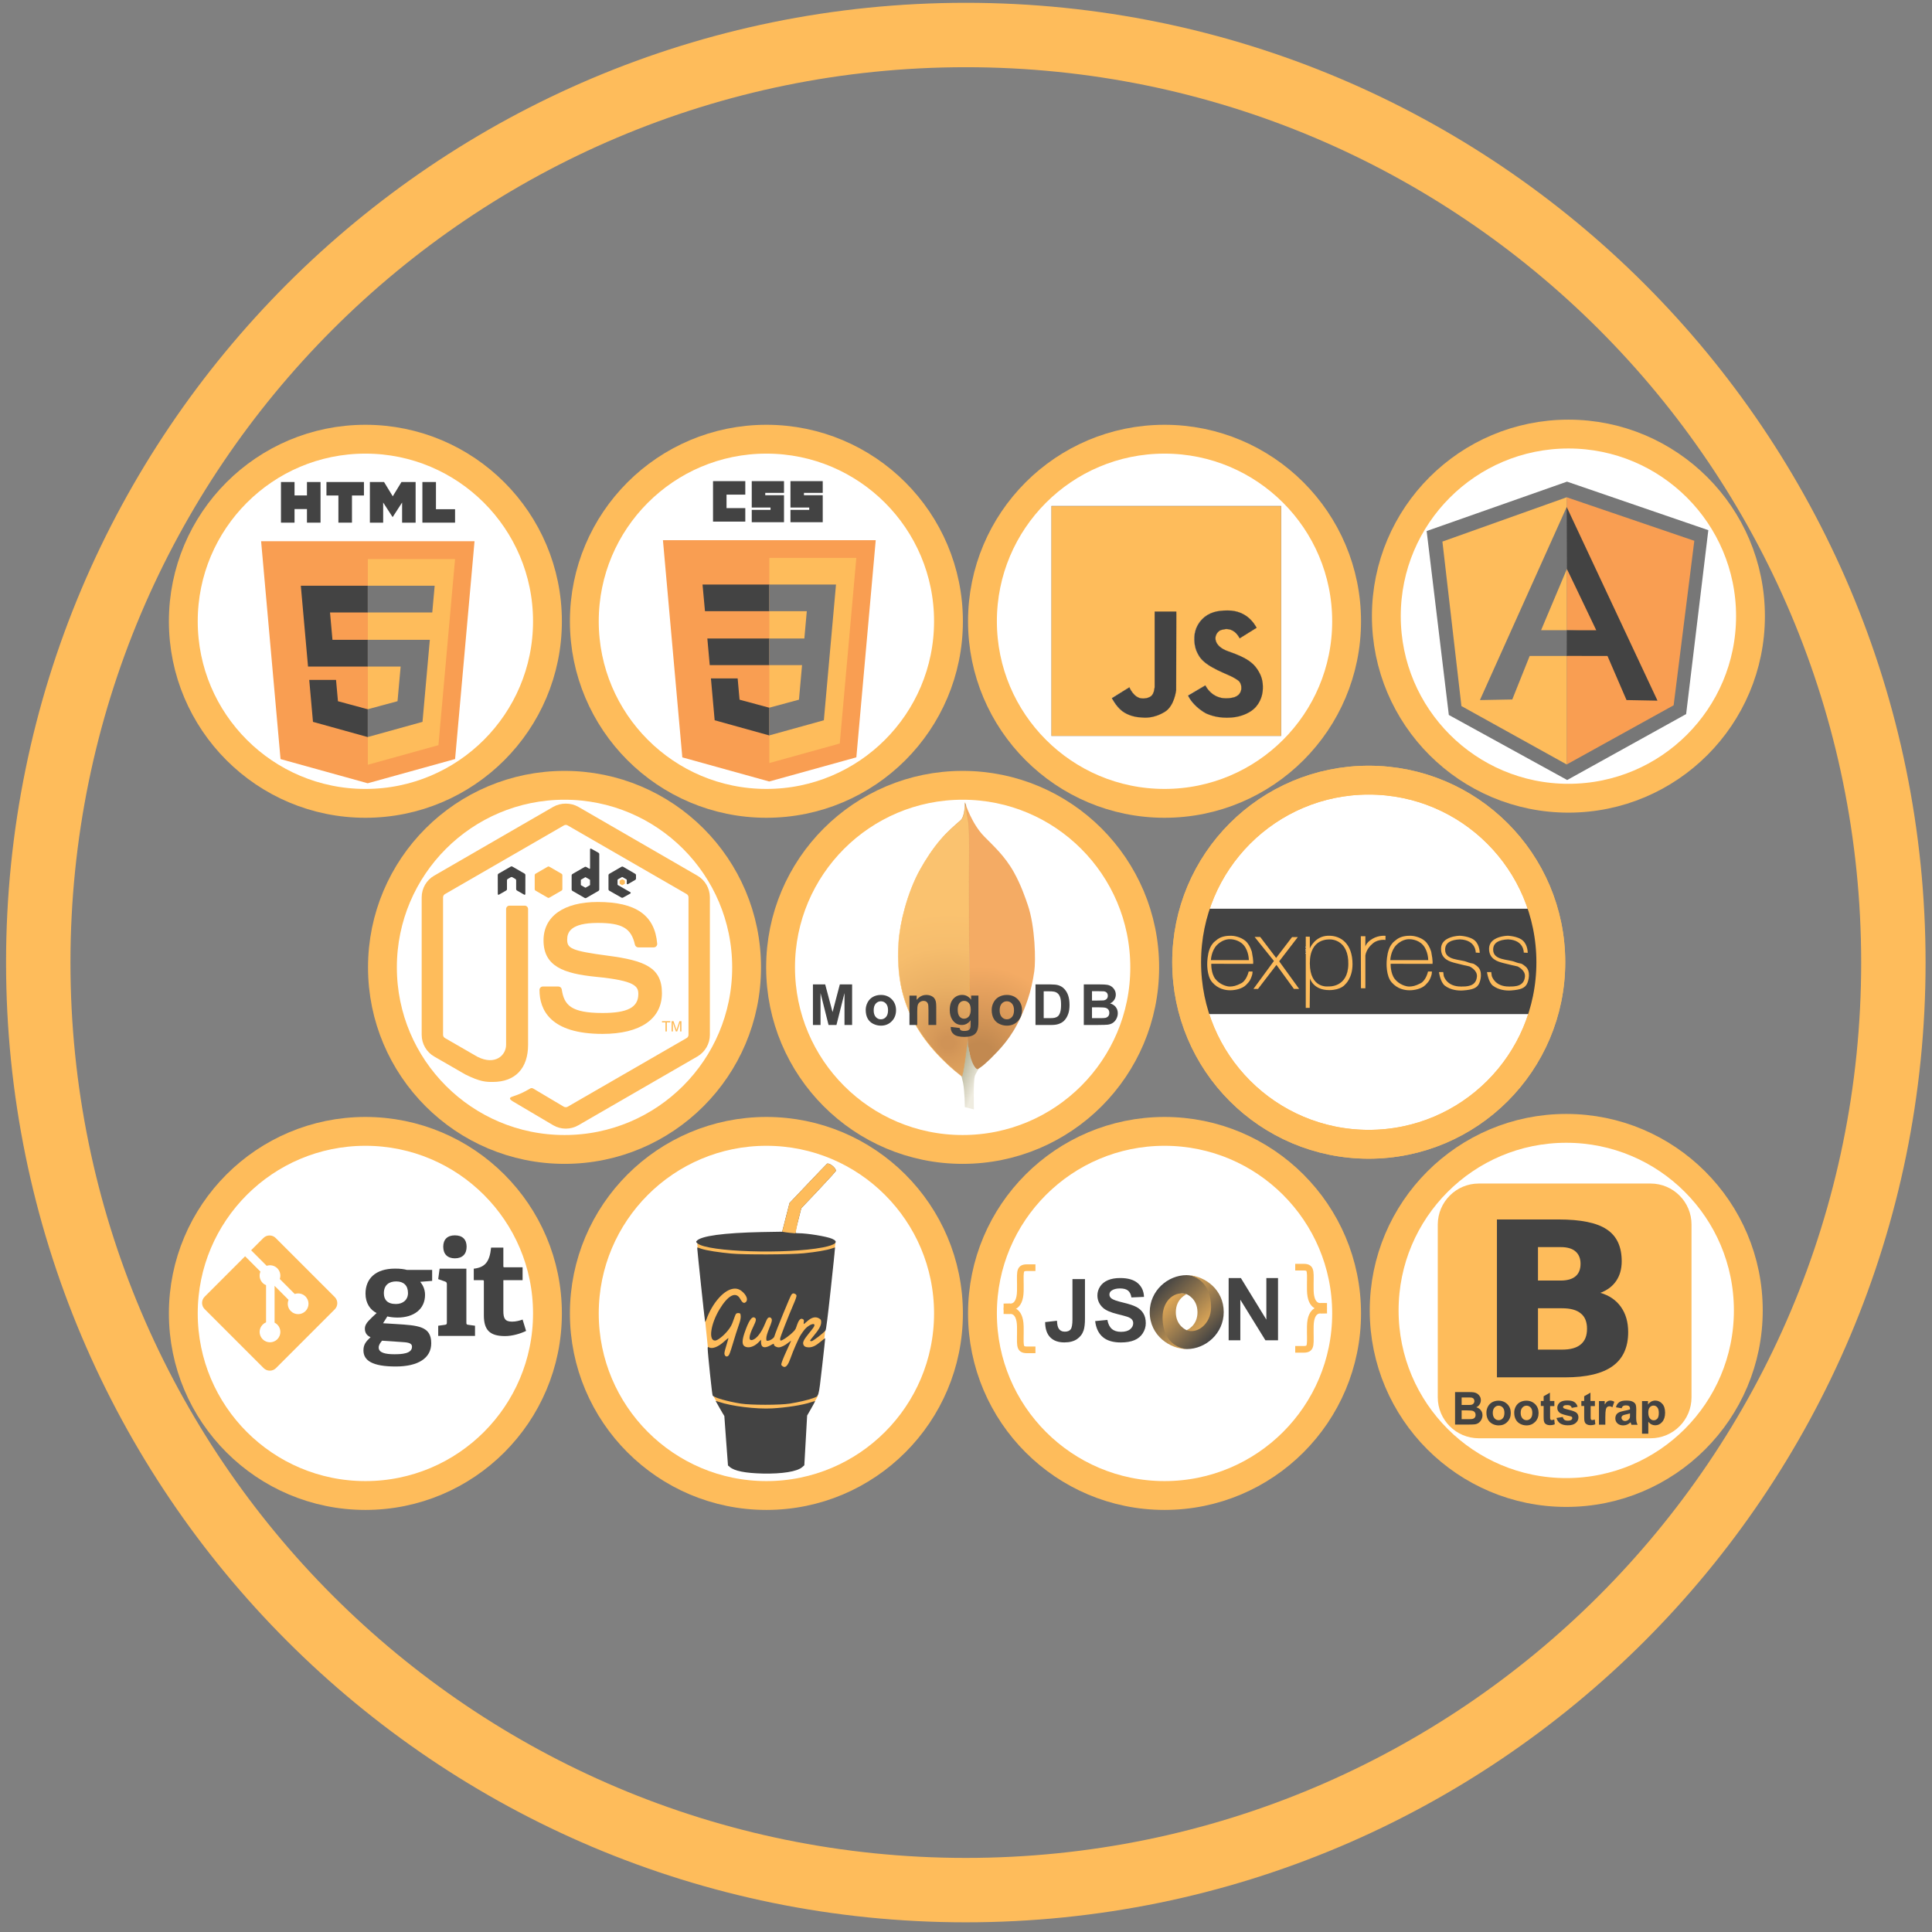 <?xml version="1.0" encoding="utf-8"?>
<!-- Generator: Adobe Illustrator 16.2.1, SVG Export Plug-In . SVG Version: 6.00 Build 0)  -->
<!DOCTYPE svg PUBLIC "-//W3C//DTD SVG 1.1//EN" "http://www.w3.org/Graphics/SVG/1.1/DTD/svg11.dtd">
<svg version="1.1" id="Layer_1" xmlns="http://www.w3.org/2000/svg" xmlns:xlink="http://www.w3.org/1999/xlink" x="0px" y="0px"
	 viewBox="326.983 -47.998 300 300" enable-background="new 326.983 -47.998 300 300"
	 xml:space="preserve">
<rect x="326.983" y="-47.998" width="300" height="300" fill="#808080" stroke="none"/>
<path fill="none" stroke="#FEBC5B" stroke-width="10" stroke-miterlimit="10" d="M476.954-42.562
	c79.531,0,144.032,64.47,144.032,144.031c0,79.529-64.471,144.029-144.032,144.029c-79.53,0-144.03-64.5-144.03-144.029
	C332.922,21.938,397.392-42.562,476.954-42.562z"/>
<path fill="#FFFFFF" stroke="#FEBC5B" stroke-width="4.478" stroke-miterlimit="10" d="M414.642,73.943
	c15.611,0,28.272,12.654,28.272,28.271c0,15.613-12.656,28.273-28.272,28.273c-15.614,0-28.273-12.662-28.273-28.273
	C386.368,86.604,399.021,73.943,414.642,73.943z"/>
<path fill="#FFFFFF" stroke="#FEBC5B" stroke-width="4.478" stroke-miterlimit="10" d="M476.46,73.943
	c15.611,0,28.273,12.654,28.273,28.271c0,15.613-12.655,28.273-28.273,28.273c-15.611,0-28.271-12.66-28.271-28.273
	C448.189,86.604,460.845,73.943,476.46,73.943z"/>
<path fill="#FFFFFF" stroke="#FEBC5B" stroke-width="4.478" stroke-miterlimit="10" d="M570.526,19.404
	c15.612,0,28.272,12.655,28.272,28.272c0,15.612-12.654,28.273-28.272,28.273c-15.613,0-28.273-12.661-28.273-28.273
	C542.253,32.065,554.908,19.404,570.526,19.404z"/>
<path fill="#FFFFFF" stroke="#FEBC5B" stroke-width="4.478" stroke-miterlimit="10" d="M570.187,127.212
	c15.612,0,28.273,12.654,28.273,28.273c0,15.612-12.655,28.272-28.273,28.272c-15.61,0-28.271-12.663-28.271-28.272
	C541.916,139.875,554.57,127.212,570.187,127.212z"/>
<path fill="#FFFFFF" stroke="#FEBC5B" stroke-width="4.478" stroke-miterlimit="10" d="M445.988,127.681
	c15.614,0,28.274,12.654,28.274,28.269c0,15.614-12.656,28.274-28.274,28.274c-15.612,0-28.271-12.662-28.271-28.274
	C417.717,140.342,430.372,127.681,445.988,127.681z"/>
<path fill="#FFFFFF" stroke="#FEBC5B" stroke-width="4.478" stroke-miterlimit="10" d="M507.809,127.681
	c15.613,0,28.274,12.654,28.274,28.269c0,15.616-12.655,28.274-28.274,28.274c-15.611,0-28.271-12.662-28.271-28.274
	C479.537,140.342,492.192,127.681,507.809,127.681z"/>
<path fill="#FFFFFF" stroke="#FEBC5B" stroke-width="4.478" stroke-miterlimit="10" d="M383.721,127.681
	c15.612,0,28.271,12.654,28.271,28.269c0,15.616-12.653,28.274-28.271,28.274c-15.612,0-28.273-12.662-28.273-28.274
	C355.447,140.342,368.102,127.681,383.721,127.681z"/>
<path fill="#FFFFFF" stroke="#FEBC5B" stroke-width="4.478" stroke-miterlimit="10" d="M445.988,20.201
	c15.614,0,28.274,12.656,28.274,28.273c0,15.612-12.656,28.272-28.274,28.272c-15.612,0-28.271-12.661-28.271-28.272
	C417.717,32.863,430.372,20.201,445.988,20.201z"/>
<path fill="#FFFFFF" stroke="#FEBC5B" stroke-width="4.478" stroke-miterlimit="10" d="M507.809,20.201
	c15.613,0,28.274,12.656,28.274,28.273c0,15.613-12.655,28.272-28.274,28.272c-15.611,0-28.271-12.66-28.271-28.272
	C479.537,32.863,492.192,20.201,507.809,20.201z"/>
<path fill="#FFFFFF" stroke="#FEBC5B" stroke-width="4.478" stroke-miterlimit="10" d="M383.721,20.201
	c15.612,0,28.271,12.656,28.271,28.274c0,15.612-12.653,28.272-28.271,28.272c-15.612,0-28.273-12.66-28.273-28.272
	S368.102,20.201,383.721,20.201z"/>
<g>
	<g>
		<defs>
			<rect id="SVGID_1_" x="548.513" y="26.79" width="43.737" height="46.333"/>
		</defs>
		<clipPath id="SVGID_2_">
			<use xlink:href="#SVGID_1_"  overflow="visible"/>
		</clipPath>
		<polygon clip-path="url(#SVGID_2_)" fill="#777777" points="548.513,34.461 551.956,63.021 570.334,73.122 588.805,62.884 
			592.25,34.325 570.308,26.79 		"/>
		<polygon clip-path="url(#SVGID_2_)" fill="#F99E52" points="590.075,35.977 570.26,29.219 570.26,70.708 586.866,61.517 		"/>
		<polygon clip-path="url(#SVGID_2_)" fill="#FEBC5B" points="550.96,36.098 553.912,61.639 570.26,70.708 570.26,29.218 		"/>
		<path clip-path="url(#SVGID_2_)" fill="#777777" d="M575.715,51.306l-5.455,2.553h-5.749l-2.702,6.756l-5.025,0.094l13.477-29.982
			L575.715,51.306z M575.188,50.02l-4.893-9.681l-4.011,9.517h3.975L575.188,50.02z"/>
		<polygon clip-path="url(#SVGID_2_)" fill="#434343" points="570.26,30.726 570.296,40.339 574.848,49.863 570.271,49.863 
			570.26,53.851 576.591,53.859 579.549,60.708 584.358,60.798 		"/>
	</g>
</g>
<g>
	
		<namedview  showgrid="false" zoom="0.249" objecttolerance="10" cx="116.809" id="namedview2996" gridtolerance="10" guidetolerance="10" cy="407.666" pagecolor="#ffffff" fit-margin-top="0" borderopacity="1" fit-margin-left="0" bordercolor="#666666" fit-margin-bottom="0" window-maximized="0" window-height="623" current-layer="svg2" window-y="0" pageshadow="2" window-x="0" fit-margin-right="0" pageopacity="0" window-width="864">
		</namedview>
	<g id="layer1" transform="matrix(15.623,0,0,15.623,-3987.602,-6644.883)">
		
		<radialGradient id="rect3050_1_" cx="290.664" cy="436.406" r="66.627" gradientTransform="matrix(1 0 0 1 1.525879e-05 0)" gradientUnits="userSpaceOnUse">
			<stop  offset="0.007" style="stop-color:#FFFFFF"/>
			<stop  offset="0.233" style="stop-color:#FFE4BE"/>
			<stop  offset="0.498" style="stop-color:#FEC777"/>
			<stop  offset="0.622" style="stop-color:#FEBC5B"/>
		</radialGradient>
		<path id="rect3050" fill="#FEBC5B" d="M290.867,434.018h1.707c0.225,0,0.407,0.183,0.407,0.407v1.718
			c0,0.225-0.182,0.407-0.407,0.407h-1.707c-0.225,0-0.408-0.182-0.408-0.407v-1.718C290.46,434.2,290.642,434.018,290.867,434.018z
			"/>
		<g id="text3836" transform="scale(1.005,0.995)">
			<g id="Bootstrap">
				<rect x="270.582" y="435.449" fill="none" width="39.268" height="6.055"/>
				<path fill="#434343" d="M289.185,438.282h0.129c0.026,0,0.045,0.001,0.057,0.003c0.013,0.002,0.024,0.007,0.034,0.013
					c0.01,0.007,0.018,0.016,0.025,0.027c0.007,0.011,0.01,0.024,0.01,0.038c0,0.015-0.004,0.029-0.012,0.042
					c-0.008,0.013-0.019,0.022-0.033,0.029c0.02,0.006,0.035,0.016,0.045,0.03c0.011,0.014,0.016,0.03,0.016,0.049
					c0,0.015-0.003,0.029-0.01,0.043c-0.007,0.014-0.016,0.025-0.028,0.034c-0.012,0.008-0.026,0.014-0.044,0.015
					c-0.011,0.001-0.037,0.002-0.079,0.002h-0.11V438.282z M289.25,438.336v0.075h0.043c0.025,0,0.041,0,0.047-0.001
					c0.011-0.001,0.02-0.005,0.026-0.012c0.006-0.006,0.01-0.015,0.01-0.025c0-0.01-0.003-0.018-0.008-0.025
					c-0.006-0.006-0.014-0.01-0.025-0.011c-0.006-0.001-0.025-0.001-0.056-0.001H289.25z M289.25,438.466v0.087h0.06
					c0.023,0,0.038-0.001,0.045-0.002c0.01-0.002,0.018-0.006,0.024-0.013c0.006-0.007,0.009-0.016,0.009-0.028
					c0-0.01-0.002-0.018-0.007-0.025c-0.005-0.007-0.011-0.012-0.02-0.015c-0.009-0.003-0.028-0.005-0.058-0.005H289.25z"/>
				<path fill="#434343" d="M289.495,438.487c0-0.021,0.005-0.041,0.015-0.06c0.01-0.019,0.025-0.034,0.043-0.044
					c0.019-0.01,0.039-0.015,0.062-0.015c0.035,0,0.064,0.012,0.087,0.035c0.023,0.023,0.034,0.053,0.034,0.088
					c0,0.036-0.011,0.065-0.034,0.089s-0.051,0.035-0.086,0.035c-0.021,0-0.042-0.005-0.061-0.015
					c-0.019-0.01-0.034-0.024-0.044-0.043C289.5,438.537,289.495,438.514,289.495,438.487z M289.558,438.49
					c0,0.023,0.006,0.041,0.017,0.054c0.011,0.013,0.025,0.019,0.041,0.019c0.016,0,0.03-0.006,0.041-0.019
					c0.011-0.012,0.016-0.031,0.016-0.054c0-0.023-0.005-0.041-0.016-0.053c-0.011-0.012-0.024-0.019-0.041-0.019
					c-0.016,0-0.03,0.006-0.041,0.019C289.564,438.449,289.558,438.467,289.558,438.49z"/>
				<path fill="#434343" d="M289.77,438.487c0-0.021,0.005-0.041,0.015-0.06c0.01-0.019,0.024-0.034,0.043-0.044
					c0.019-0.01,0.039-0.015,0.062-0.015c0.035,0,0.064,0.012,0.087,0.035c0.023,0.023,0.034,0.053,0.034,0.088
					c0,0.036-0.011,0.065-0.034,0.089c-0.023,0.023-0.051,0.035-0.086,0.035c-0.021,0-0.042-0.005-0.061-0.015
					c-0.019-0.01-0.034-0.024-0.044-0.043C289.775,438.537,289.77,438.514,289.77,438.487z M289.834,438.49
					c0,0.023,0.006,0.041,0.017,0.054c0.011,0.013,0.025,0.019,0.041,0.019c0.016,0,0.03-0.006,0.041-0.019
					c0.011-0.012,0.016-0.031,0.016-0.054c0-0.023-0.005-0.041-0.016-0.053c-0.011-0.012-0.024-0.019-0.041-0.019
					c-0.016,0-0.03,0.006-0.041,0.019C289.839,438.449,289.834,438.467,289.834,438.49z"/>
				<path fill="#434343" d="M290.167,438.372v0.05h-0.042v0.095c0,0.019,0,0.031,0.001,0.034c0.001,0.003,0.003,0.006,0.005,0.008
					s0.006,0.003,0.01,0.003c0.006,0,0.014-0.002,0.025-0.006l0.005,0.048c-0.014,0.006-0.031,0.009-0.049,0.009
					c-0.011,0-0.021-0.002-0.03-0.006c-0.009-0.004-0.015-0.009-0.02-0.015c-0.004-0.006-0.007-0.014-0.009-0.024
					c-0.001-0.007-0.002-0.022-0.002-0.044v-0.103h-0.028v-0.05h0.028v-0.047l0.062-0.036v0.083H290.167z"/>
				<path fill="#434343" d="M290.188,438.541l0.062-0.01c0.003,0.012,0.008,0.021,0.016,0.028c0.008,0.006,0.019,0.009,0.034,0.009
					c0.016,0,0.028-0.003,0.036-0.009c0.005-0.004,0.008-0.01,0.008-0.017c0-0.005-0.001-0.009-0.004-0.012
					c-0.003-0.003-0.01-0.006-0.021-0.008c-0.05-0.011-0.082-0.021-0.095-0.03c-0.019-0.013-0.028-0.03-0.028-0.053
					c0-0.02,0.008-0.038,0.024-0.052c0.016-0.014,0.041-0.021,0.074-0.021c0.032,0,0.056,0.005,0.071,0.016
					c0.016,0.011,0.026,0.026,0.032,0.047l-0.058,0.011c-0.002-0.009-0.007-0.016-0.014-0.021c-0.007-0.005-0.017-0.007-0.03-0.007
					c-0.016,0-0.028,0.002-0.035,0.007c-0.005,0.003-0.007,0.007-0.007,0.013c0,0.004,0.002,0.008,0.006,0.011
					c0.006,0.004,0.025,0.01,0.058,0.018c0.033,0.008,0.056,0.017,0.069,0.028c0.013,0.011,0.019,0.027,0.019,0.046
					c0,0.022-0.009,0.04-0.027,0.056c-0.018,0.016-0.044,0.023-0.079,0.023c-0.032,0-0.057-0.007-0.076-0.02
					C290.206,438.581,290.194,438.563,290.188,438.541z"/>
				<path fill="#434343" d="M290.568,438.372v0.05h-0.042v0.095c0,0.019,0,0.031,0.001,0.034c0.001,0.003,0.003,0.006,0.005,0.008
					c0.003,0.002,0.006,0.003,0.01,0.003c0.006,0,0.014-0.002,0.025-0.006l0.005,0.048c-0.014,0.006-0.031,0.009-0.049,0.009
					c-0.011,0-0.021-0.002-0.03-0.006c-0.009-0.004-0.016-0.009-0.02-0.015c-0.004-0.006-0.007-0.014-0.009-0.024
					c-0.001-0.007-0.002-0.022-0.002-0.044v-0.103h-0.028v-0.05h0.028v-0.047l0.062-0.036v0.083H290.568z"/>
				<path fill="#434343" d="M290.67,438.608h-0.062v-0.236h0.057v0.034c0.01-0.016,0.019-0.026,0.027-0.031
					c0.008-0.005,0.017-0.008,0.027-0.008c0.014,0,0.028,0.004,0.041,0.012l-0.019,0.055c-0.01-0.007-0.02-0.01-0.029-0.01
					c-0.009,0-0.016,0.002-0.022,0.007c-0.006,0.005-0.011,0.013-0.014,0.026c-0.003,0.013-0.005,0.039-0.005,0.079V438.608z"/>
				<path fill="#434343" d="M290.832,438.444l-0.056-0.01c0.006-0.023,0.017-0.04,0.033-0.051c0.015-0.011,0.038-0.016,0.069-0.016
					c0.028,0,0.048,0.003,0.062,0.01s0.023,0.015,0.029,0.025c0.005,0.01,0.008,0.029,0.008,0.056l-0.001,0.073
					c0,0.021,0.001,0.036,0.003,0.046c0.002,0.01,0.006,0.02,0.011,0.032h-0.061c-0.002-0.004-0.004-0.01-0.006-0.018
					c-0.001-0.004-0.002-0.006-0.002-0.007c-0.011,0.01-0.022,0.018-0.034,0.023c-0.012,0.005-0.025,0.008-0.039,0.008
					c-0.024,0-0.043-0.007-0.057-0.02c-0.014-0.013-0.021-0.03-0.021-0.05c0-0.013,0.003-0.025,0.009-0.036
					c0.006-0.01,0.015-0.018,0.027-0.024c0.011-0.006,0.028-0.01,0.049-0.015c0.029-0.005,0.049-0.011,0.06-0.015v-0.006
					c0-0.012-0.003-0.021-0.009-0.026c-0.006-0.005-0.017-0.008-0.033-0.008c-0.011,0-0.02,0.002-0.026,0.007
					C290.841,438.425,290.836,438.433,290.832,438.444z M290.915,438.495c-0.008,0.003-0.02,0.006-0.038,0.01
					c-0.017,0.004-0.028,0.007-0.034,0.011c-0.008,0.006-0.012,0.013-0.012,0.022c0,0.009,0.003,0.016,0.01,0.023
					c0.006,0.006,0.015,0.01,0.025,0.01c0.011,0,0.022-0.004,0.032-0.011c0.007-0.006,0.012-0.013,0.015-0.021
					c0.002-0.005,0.002-0.015,0.002-0.03V438.495z"/>
				<path fill="#434343" d="M291.035,438.372h0.058v0.035c0.007-0.012,0.018-0.021,0.03-0.029c0.013-0.007,0.027-0.011,0.042-0.011
					c0.027,0,0.05,0.011,0.069,0.032c0.019,0.021,0.028,0.051,0.028,0.09c0,0.039-0.01,0.07-0.029,0.092
					c-0.019,0.022-0.042,0.033-0.069,0.033c-0.013,0-0.025-0.003-0.035-0.008c-0.011-0.005-0.022-0.014-0.033-0.027v0.119h-0.062
					V438.372z M291.096,438.486c0,0.027,0.005,0.046,0.016,0.059c0.01,0.013,0.023,0.019,0.038,0.019
					c0.014,0,0.026-0.006,0.036-0.017c0.01-0.012,0.014-0.031,0.014-0.057c0-0.025-0.005-0.043-0.015-0.055
					c-0.01-0.012-0.022-0.018-0.037-0.018c-0.015,0-0.028,0.006-0.038,0.018C291.101,438.445,291.096,438.463,291.096,438.486z"/>
			</g>
			<path id="path3841" connector-curvature="0" fill="#434343" d="M290.23,437.168c0.064,0,0.113-0.014,0.146-0.042
				c0.033-0.028,0.05-0.07,0.05-0.125c0-0.054-0.017-0.095-0.05-0.124c-0.033-0.029-0.082-0.043-0.146-0.043h-0.225v0.334H290.23
				 M290.244,437.858c0.082,0,0.143-0.017,0.184-0.052c0.042-0.035,0.062-0.087,0.062-0.156c0-0.068-0.02-0.12-0.061-0.153
				c-0.041-0.035-0.102-0.052-0.185-0.052h-0.239v0.413H290.244 M290.622,437.291c0.087,0.025,0.155,0.072,0.203,0.14
				c0.048,0.068,0.072,0.152,0.072,0.252c0,0.152-0.051,0.265-0.154,0.34c-0.103,0.075-0.259,0.112-0.469,0.112h-0.675v-1.577h0.611
				c0.219,0,0.378,0.033,0.475,0.099c0.099,0.066,0.148,0.172,0.148,0.318c0,0.077-0.018,0.142-0.054,0.196
				C290.743,437.225,290.69,437.265,290.622,437.291"/>
		</g>
	</g>
</g>
<g id="CSS3" transform="translate(95.429,270.181)">
	<polygon id="polygon2989" fill="#F99E52" points="350.998,-196.829 337.504,-200.575 334.495,-234.301 367.537,-234.301 
		364.528,-200.581 	"/>
	<polygon id="polygon2991" fill="#FEBC5B" points="361.951,-202.727 364.524,-231.544 351.018,-231.544 351.018,-199.696 	"/>
	<polygon id="polygon2993" fill="#434343" points="341.39,-219.036 341.761,-214.899 351.018,-214.899 351.018,-219.036 	"/>
	<polygon id="polygon2995" fill="#434343" points="340.643,-227.408 341.023,-223.271 351.018,-223.271 351.018,-227.408 
		351.004,-227.408 	"/>
	<polygon id="polygon2997" fill="#434343" points="351.018,-208.293 351,-208.287 346.392,-209.532 346.097,-212.831 
		343.86,-212.831 341.946,-212.831 342.526,-206.336 350.998,-203.984 351.018,-203.989 	"/>
	<path id="path2999" connector-curvature="0" fill="#434343" d="M342.272-243.468h5.012v2.095h-2.914v2.095h2.914v2.095
		h-5.012V-243.468z"/>
	<path id="path3001" connector-curvature="0" fill="#434343" d="M348.285-243.468h5.009v1.823h-2.913v0.364h2.913v4.19
		h-5.009v-1.914h2.916v-0.364h-2.916V-243.468z"/>
	<path id="path3003" connector-curvature="0" fill="#434343" d="M354.297-243.468h5.01v1.823h-2.915v0.364h2.915v4.19
		h-5.01v-1.914h2.915v-0.364h-2.915V-243.468z"/>
	<polygon id="polygon3005" fill="#777777" points="360.618,-219.036 361.367,-227.408 351.004,-227.408 351.004,-223.271 
		356.832,-223.271 356.454,-219.036 351.004,-219.036 351.004,-214.899 356.096,-214.899 355.617,-209.533 351.004,-208.288 
		351.004,-203.986 359.484,-206.336 359.544,-207.035 360.517,-217.925 	"/>
</g>
<g id="HTML5" transform="translate(524,270.181)">
	<polygon id="polygon3028" fill="#F99E52" points="-123.332,-234.138 -126.35,-200.315 -139.922,-196.554 -153.456,-200.309 
		-156.472,-234.138 	"/>
	<polygon id="polygon3030" fill="#FEBC5B" points="-139.902,-199.429 -128.936,-202.469 -126.355,-231.372 -139.902,-231.372 	"/>
	<polygon id="polygon3032" fill="#434343" points="-145.771,-223.074 -139.902,-223.074 -139.902,-227.223 -139.918,-227.223 
		-150.304,-227.223 -150.206,-226.111 -149.186,-214.677 -139.902,-214.677 -139.902,-218.825 -145.392,-218.825 	"/>
	<polygon id="polygon3034" fill="#434343" points="-144.837,-212.603 -147.083,-212.603 -149,-212.603 -148.418,-206.089 
		-139.922,-203.729 -139.902,-203.734 -139.902,-208.051 -139.921,-208.046 -144.54,-209.293 	"/>
	<path id="path3036" connector-curvature="0" fill="#434343" d="M-153.388-243.331h2.107v2.083h1.929v-2.083h2.107v6.309
		h-2.107v-2.112h-1.929v2.112h-2.107V-243.331L-153.388-243.331z"/>
	<path id="path3038" connector-curvature="0" fill="#434343" d="M-144.471-241.239h-1.855v-2.092h5.822v2.092h-1.859v4.216
		h-2.107V-241.239L-144.471-241.239z"/>
	<path id="path3040" connector-curvature="0" fill="#434343" d="M-139.582-243.331h2.2l1.352,2.217l1.352-2.217h2.199
		v6.309h-2.1v-3.126l-1.451,2.242h-0.036l-1.453-2.242v3.126h-2.062L-139.582-243.331L-139.582-243.331z"/>
	<path id="path3042" connector-curvature="0" fill="#434343" d="M-131.429-243.331h2.107v4.223h2.967v2.085h-5.074
		V-243.331z"/>
	<polygon id="polygon3044" fill="#777777" points="-139.918,-214.677 -134.806,-214.677 -135.289,-209.296 -139.918,-208.048 
		-139.918,-203.731 -131.412,-206.089 -131.349,-206.789 -130.373,-217.712 -130.272,-218.825 -131.391,-218.825 -139.918,-218.825 
			"/>
	<polygon id="polygon3046" fill="#777777" points="-139.918,-223.084 -139.918,-223.074 -129.907,-223.074 -129.907,-223.074 
		-129.894,-223.074 -129.811,-224.007 -129.622,-226.111 -129.523,-227.223 -139.918,-227.223 -139.918,-224.646 	"/>
</g>
<g>
	<path fill="#434343" d="M388.511,150.98c-1.103,0-1.922,0.539-1.922,1.842c0,0.984,0.538,1.665,1.864,1.665
		c1.121,0,1.882-0.66,1.882-1.703C390.335,151.601,389.654,150.98,388.511,150.98L388.511,150.98z M386.306,160.182
		c-0.261,0.319-0.521,0.662-0.521,1.064c0,0.802,1.021,1.042,2.426,1.042c1.162,0,2.747-0.082,2.747-1.163
		c0-0.643-0.762-0.683-1.727-0.743L386.306,160.182L386.306,160.182z M392.24,151.04c0.359,0.46,0.743,1.104,0.743,2.024
		c0,2.226-1.745,3.528-4.271,3.528c-0.642,0-1.223-0.081-1.585-0.177l-0.661,1.06l1.964,0.12c3.47,0.221,5.515,0.321,5.515,2.988
		c0,2.307-2.025,3.608-5.515,3.608c-3.628,0-5.012-0.922-5.012-2.507c0-0.904,0.4-1.383,1.104-2.044
		c-0.663-0.282-0.882-0.782-0.882-1.324c0-0.44,0.219-0.842,0.58-1.222c0.361-0.382,0.763-0.764,1.243-1.203
		c-0.982-0.481-1.725-1.525-1.725-3.007c0-2.307,1.526-3.891,4.591-3.891c0.864,0,1.383,0.081,1.846,0.201h3.912v1.704
		L392.24,151.04"/>
	<path fill="#434343" d="M397.615,147.395c-1.143,0-1.806-0.66-1.806-1.802c0-1.146,0.663-1.767,1.806-1.767
		c1.163,0,1.823,0.622,1.823,1.767C399.439,146.734,398.779,147.395,397.615,147.395z M395.027,159.444v-1.582l1.025-0.141
		c0.279-0.039,0.32-0.101,0.32-0.4v-5.896c0-0.219-0.06-0.36-0.261-0.42l-1.085-0.383l0.222-1.622h4.152v8.32
		c0,0.318,0.019,0.361,0.32,0.4l1.023,0.141v1.582H395.027"/>
	<path fill="#434343" d="M408.673,158.667c-0.864,0.42-2.125,0.802-3.27,0.802c-2.386,0-3.287-0.961-3.287-3.229v-5.252
		c0-0.121,0-0.199-0.161-0.199h-1.405v-1.785c1.768-0.202,2.468-1.085,2.688-3.27h1.905v2.85c0,0.139,0,0.2,0.162,0.2h2.825v2.004
		h-2.987v4.791c0,1.183,0.281,1.646,1.363,1.646c0.562,0,1.144-0.143,1.624-0.321L408.673,158.667"/>
	<path fill="#FEBC5B" d="M378.961,153.405l-9.168-9.165c-0.527-0.529-1.384-0.529-1.912,0l-1.902,1.902l2.413,2.415
		c0.562-0.188,1.206-0.062,1.653,0.386c0.449,0.45,0.576,1.099,0.383,1.662l2.325,2.328c0.564-0.195,1.215-0.068,1.664,0.381
		c0.627,0.629,0.627,1.647,0,2.276c-0.632,0.628-1.647,0.628-2.277,0c-0.473-0.472-0.588-1.17-0.35-1.75l-2.169-2.173v5.715
		c0.151,0.075,0.295,0.175,0.424,0.302c0.629,0.63,0.629,1.646,0,2.277c-0.629,0.629-1.647,0.629-2.274,0
		c-0.629-0.632-0.629-1.647,0-2.277c0.153-0.152,0.335-0.272,0.525-0.351v-5.764c-0.19-0.081-0.372-0.195-0.526-0.354
		c-0.475-0.473-0.592-1.173-0.348-1.759l-2.38-2.381l-6.286,6.288c-0.528,0.528-0.528,1.385,0,1.91l9.168,9.171
		c0.527,0.526,1.383,0.526,1.913,0l9.124-9.126c0.529-0.528,0.529-1.384,0-1.912"/>
</g>
<g>
	<g id="g16">
		<path id="path30" connector-curvature="0" fill="#FEBC5B" d="M414.835,127.256c-0.679,0-1.352-0.182-1.942-0.521
			l-6.176-3.651c-0.919-0.517-0.47-0.696-0.166-0.805c1.229-0.427,1.481-0.525,2.789-1.27c0.14-0.081,0.32-0.052,0.463,0.034
			l4.743,2.817c0.174,0.092,0.415,0.092,0.572,0l18.491-10.674c0.177-0.102,0.283-0.298,0.283-0.499V91.344
			c0-0.209-0.106-0.406-0.283-0.509l-18.486-10.667c-0.172-0.101-0.398-0.101-0.569,0l-18.48,10.671
			c-0.182,0.099-0.293,0.301-0.293,0.505v21.343c0,0.201,0.111,0.391,0.288,0.497l5.068,2.923c2.747,1.375,4.433-0.246,4.433-1.872
			V93.164c0-0.297,0.234-0.534,0.532-0.534h2.349c0.294,0,0.533,0.236,0.533,0.534v21.071c0,3.667-1.997,5.77-5.478,5.77
			c-1.065,0-1.91,0-4.259-1.156l-4.848-2.796c-1.198-0.688-1.938-1.982-1.938-3.371V91.344c0-1.386,0.74-2.684,1.938-3.37
			l18.493-10.687c1.173-0.667,2.725-0.667,3.892,0l18.486,10.687c1.199,0.691,1.943,1.983,1.943,3.37v21.343
			c0,1.383-0.744,2.671-1.943,3.366l-18.486,10.683C416.19,127.074,415.522,127.256,414.835,127.256"/>
		<path id="path32" connector-curvature="0" fill="#FEBC5B" d="M420.546,112.545c-8.098,0-9.791-3.71-9.791-6.829
			c0-0.295,0.24-0.529,0.533-0.529h2.393c0.27,0,0.488,0.19,0.533,0.453c0.358,2.434,1.44,3.659,6.332,3.659
			c3.896,0,5.554-0.877,5.554-2.944c0-1.192-0.471-2.077-6.524-2.668c-5.062-0.501-8.194-1.62-8.194-5.668
			c0-3.729,3.15-5.957,8.42-5.957c5.928,0,8.854,2.055,9.23,6.468c0.014,0.152-0.041,0.298-0.14,0.411
			c-0.104,0.109-0.249,0.172-0.397,0.172h-2.4c-0.243,0-0.465-0.177-0.52-0.417c-0.573-2.562-1.972-3.381-5.773-3.381
			c-4.249,0-4.747,1.481-4.747,2.591c0,1.344,0.584,1.737,6.325,2.499c5.688,0.748,8.388,1.813,8.388,5.807
			C429.767,110.241,426.406,112.545,420.546,112.545"/>
		<path id="path22" connector-curvature="0" fill="#434343" d="M408.563,87.864c0-0.084-0.045-0.16-0.114-0.201
			l-1.916-1.103c-0.03-0.018-0.067-0.028-0.105-0.029c-0.002,0-0.017,0-0.02,0c-0.036,0.001-0.071,0.011-0.104,0.029l-1.912,1.103
			c-0.072,0.041-0.117,0.117-0.117,0.201l0.005,2.965c0,0.04,0.021,0.079,0.057,0.1c0.033,0.021,0.08,0.021,0.113,0l1.138-0.652
			c0.073-0.042,0.117-0.118,0.117-0.2V88.69c0-0.082,0.043-0.159,0.115-0.199l0.484-0.279c0.035-0.021,0.074-0.031,0.116-0.031
			c0.039,0,0.079,0.01,0.113,0.031l0.482,0.279c0.071,0.04,0.118,0.117,0.118,0.199v1.386c0,0.083,0.044,0.158,0.115,0.2
			l1.137,0.652c0.035,0.021,0.082,0.021,0.116,0c0.034-0.021,0.058-0.06,0.058-0.1L408.563,87.864"/>
		<path id="path24" connector-curvature="0" fill="#434343" d="M418.602,89.406c0,0.021-0.011,0.04-0.027,0.052
			l-0.658,0.378c-0.018,0.009-0.038,0.009-0.056,0l-0.656-0.378c-0.021-0.012-0.031-0.031-0.031-0.052v-0.758
			c0-0.022,0.01-0.041,0.031-0.05l0.656-0.379c0.018-0.012,0.038-0.012,0.056,0l0.658,0.379c0.017,0.009,0.027,0.028,0.027,0.05
			V89.406z M418.781,83.787c-0.036-0.021-0.081-0.02-0.116,0.001c-0.033,0.021-0.059,0.059-0.059,0.1v2.937
			c0,0.029-0.016,0.056-0.037,0.07c-0.025,0.014-0.059,0.014-0.082,0l-0.479-0.275c-0.071-0.042-0.159-0.042-0.229,0l-1.916,1.103
			c-0.073,0.043-0.116,0.12-0.116,0.203v2.208c0,0.083,0.043,0.159,0.116,0.2l1.916,1.106c0.07,0.041,0.158,0.041,0.229,0
			l1.915-1.106c0.072-0.041,0.115-0.117,0.115-0.2v-5.509c0-0.083-0.045-0.161-0.12-0.201L418.781,83.787"/>
		<path id="path26" connector-curvature="0" fill="#434343" d="M425.629,88.628c0.072-0.042,0.112-0.118,0.112-0.199
			v-0.537c0-0.082-0.04-0.157-0.112-0.199l-1.902-1.105c-0.071-0.041-0.159-0.041-0.231,0l-1.914,1.105
			c-0.071,0.042-0.114,0.118-0.114,0.2v2.209c0,0.083,0.043,0.159,0.115,0.201l1.901,1.083c0.071,0.04,0.158,0.04,0.227,0.002
			l1.152-0.641c0.036-0.02,0.058-0.059,0.058-0.099c0-0.042-0.021-0.081-0.058-0.102l-1.927-1.106
			c-0.034-0.021-0.059-0.059-0.059-0.101v-0.692c0-0.042,0.024-0.08,0.059-0.1l0.601-0.345c0.036-0.02,0.078-0.02,0.116,0
			l0.601,0.345c0.034,0.021,0.056,0.059,0.056,0.1v0.545c0,0.042,0.022,0.079,0.058,0.101c0.035,0.021,0.081,0.02,0.115-0.001
			L425.629,88.628"/>
		<path id="path28" connector-curvature="0" fill="#FEBC5B" d="M412.043,86.577c0.071-0.042,0.16-0.042,0.23,0l1.912,1.103
			c0.073,0.041,0.121,0.12,0.121,0.202v2.211c0,0.081-0.048,0.156-0.118,0.198l-1.915,1.107c-0.07,0.042-0.159,0.042-0.23,0
			l-1.914-1.107c-0.071-0.042-0.116-0.117-0.116-0.198V87.88c0-0.081,0.045-0.159,0.116-0.2L412.043,86.577"/>
		<path id="path38" connector-curvature="0" fill="#FEBC5B" d="M423.582,88.525c0.015-0.01,0.031-0.01,0.045,0l0.367,0.211
			c0.014,0.007,0.021,0.022,0.021,0.039v0.423c0,0.017-0.008,0.031-0.021,0.038l-0.367,0.213c-0.014,0.008-0.03,0.008-0.045,0
			l-0.366-0.213c-0.014-0.007-0.023-0.021-0.023-0.038v-0.423c0-0.016,0.007-0.032,0.023-0.039L423.582,88.525"/>
		<path id="path34" connector-curvature="0" fill="#FEBC5B" d="M431.07,110.568v0.192h-0.539v1.405h-0.218v-1.405h-0.537
			v-0.192H431.07"/>
		<path id="path36" connector-curvature="0" fill="#FEBC5B" d="M431.263,110.568h0.309l0.458,1.349l0.455-1.349h0.311
			v1.597h-0.206v-0.942c0-0.035,0-0.085,0.002-0.162c0-0.076,0.002-0.159,0.002-0.244l-0.454,1.347h-0.217l-0.46-1.347v0.049
			c0,0.04,0,0.097,0.003,0.18c0.002,0.078,0.003,0.138,0.003,0.175v0.943h-0.205V110.568"/>
	</g>
</g>
<g>
	<g>
		<defs>
			<rect id="SVGID_3_" x="451.22" y="76.258" width="50.167" height="48.011"/>
		</defs>
		<clipPath id="SVGID_4_">
			<use xlink:href="#SVGID_3_"  overflow="visible"/>
		</clipPath>
		<g clip-path="url(#SVGID_4_)">
			<defs>
				<rect id="SVGID_5_" x="451.22" y="75.672" width="50.167" height="50.165"/>
			</defs>
			<clipPath id="SVGID_6_">
				<use xlink:href="#SVGID_5_"  overflow="visible"/>
			</clipPath>
			<g clip-path="url(#SVGID_6_)">
				<defs>
					<path id="SVGID_7_" d="M476.715,115.665c-0.336,1.947-0.662,2.677-0.662,2.677s0.272,0.809,0.467,1.766
						c0.277,1.352,0.284,3.804,0.284,3.804l1.404,0.358c0,0-0.102-4.185,0.127-5.101c0.104-0.427,0.697-1.315,0.697-1.315
						s-0.399-0.174-0.716-0.573c-0.217-0.27-0.601-1.193-0.72-1.534c-0.201-0.574-0.461-3.685-0.461-3.685
						S477.052,113.716,476.715,115.665"/>
				</defs>
				<clipPath id="SVGID_8_">
					<use xlink:href="#SVGID_7_"  overflow="visible"/>
				</clipPath>
				
					<linearGradient id="SVGID_9_" gradientUnits="userSpaceOnUse" x1="1.665" y1="301.72" x2="1.733" y2="301.72" gradientTransform="matrix(74.123 28.453 28.453 -74.123 -8233.181 22434.19)">
					<stop  offset="0" style="stop-color:#ADAB8C"/>
					<stop  offset="0.112" style="stop-color:#ADAB8C"/>
					<stop  offset="0.309" style="stop-color:#BBB99E"/>
					<stop  offset="0.703" style="stop-color:#E0DDCD"/>
					<stop  offset="0.852" style="stop-color:#EFECE0"/>
					<stop  offset="1" style="stop-color:#EFECE0"/>
				</linearGradient>
				<polygon clip-path="url(#SVGID_8_)" fill="url(#SVGID_9_)" points="476.438,111.063 483.119,113.628 478.65,125.267 
					471.968,122.702 				"/>
			</g>
			<g clip-path="url(#SVGID_6_)">
				<defs>
					<path id="SVGID_10_" d="M476.867,76.91c0.062,0.358,0.187,1.107,0.247,2.201c0.116,2.191,0.143,5.644,0.255,9.562
						c0.105,3.939,0.066,8.387,0.116,12.491c0.027,2.378,0.027,4.704-0.068,6.72c-0.078,1.643-0.201,3.045-0.221,4.281
						c-0.028,1.931,0.294,3.155,0.368,3.488c0.464,2.048,1.121,2.417,1.218,2.368c0.537-0.258,1.475-1.018,3.069-2.708
						c1.635-1.73,3.317-3.958,4.74-8.157c0.419-1.236,0.767-2.747,0.997-4.333c0.238-1.625,0.146-6.932-1.014-10.306
						c-0.338-0.978-1.021-3.052-2.166-5.095c-1.455-2.588-3.232-4.125-4.622-5.556c-1.942-1.998-2.885-5.068-2.954-5.201
						C476.833,76.665,476.84,76.751,476.867,76.91 M476.833,76.665L476.833,76.665"/>
				</defs>
				<clipPath id="SVGID_11_">
					<use xlink:href="#SVGID_10_"  overflow="visible"/>
				</clipPath>
				
					<radialGradient id="SVGID_12_" cx="0.783" cy="300.227" r="0.068" gradientTransform="matrix(49.679 -206.419 -206.419 -49.679 62412.594 15192.918)" gradientUnits="userSpaceOnUse">
					<stop  offset="0" style="stop-color:#C28950"/>
					<stop  offset="0.165" style="stop-color:#C28950"/>
					<stop  offset="0.452" style="stop-color:#D59657"/>
					<stop  offset="0.991" style="stop-color:#F4AB64"/>
					<stop  offset="1" style="stop-color:#F4AB64"/>
				</radialGradient>
				<linearGradient id="SVGID_13_" gradientUnits="userSpaceOnUse" x1="467.08" y1="97.368" x2="497.579" y2="97.368">
					<stop  offset="0" style="stop-color:#434343"/>
					<stop  offset="0.411" style="stop-color:#95784E"/>
					<stop  offset="0.815" style="stop-color:#E1A957"/>
					<stop  offset="1" style="stop-color:#FEBC5B"/>
				</linearGradient>
				
					<polygon clip-path="url(#SVGID_11_)" fill="url(#SVGID_12_)" stroke="url(#SVGID_13_)" stroke-width="0.553" stroke-miterlimit="10" points="
					467.413,115.803 477.435,74.164 497.246,78.933 487.225,120.571 				"/>
			</g>
			<g clip-path="url(#SVGID_6_)">
				<defs>
					<rect id="SVGID_14_" x="451.22" y="75.672" width="50.167" height="50.165"/>
				</defs>
				<clipPath id="SVGID_15_">
					<use xlink:href="#SVGID_14_"  overflow="visible"/>
				</clipPath>
				<defs>
					<filter id="Adobe_OpacityMaskFilter" filterUnits="userSpaceOnUse" x="476.833" y="76.665" width="10.862" height="41.359">
						<feColorMatrix  type="matrix" values="1 0 0 0 0  0 1 0 0 0  0 0 1 0 0  0 0 0 1 0"/>
					</filter>
				</defs>
				<mask maskUnits="userSpaceOnUse" x="476.833" y="76.665" width="10.862" height="41.359" id="SVGID_16_">
					<g filter="url(#Adobe_OpacityMaskFilter)">
						
							<linearGradient id="SVGID_17_" gradientUnits="userSpaceOnUse" x1="1.109" y1="299.125" x2="1.177" y2="299.125" gradientTransform="matrix(161.625 0 0 -161.625 297.555 48446.863)">
							<stop  offset="0" style="stop-color:#1A1A1A"/>
							<stop  offset="0.037" style="stop-color:#474747"/>
							<stop  offset="0.077" style="stop-color:#727272"/>
							<stop  offset="0.121" style="stop-color:#989898"/>
							<stop  offset="0.167" style="stop-color:#B8B8B8"/>
							<stop  offset="0.217" style="stop-color:#D2D2D2"/>
							<stop  offset="0.272" style="stop-color:#E6E6E6"/>
							<stop  offset="0.334" style="stop-color:#F4F4F4"/>
							<stop  offset="0.41" style="stop-color:#FDFDFD"/>
							<stop  offset="0.541" style="stop-color:#FFFFFF"/>
							<stop  offset="0.603" style="stop-color:#FBFBFB"/>
							<stop  offset="0.664" style="stop-color:#EFEFEF"/>
							<stop  offset="0.725" style="stop-color:#DCDCDC"/>
							<stop  offset="0.785" style="stop-color:#C0C0C0"/>
							<stop  offset="0.844" style="stop-color:#9C9C9C"/>
							<stop  offset="0.904" style="stop-color:#717171"/>
							<stop  offset="0.963" style="stop-color:#3E3E3E"/>
							<stop  offset="1" style="stop-color:#1A1A1A"/>
						</linearGradient>
						<rect x="451.22" y="75.672" clip-path="url(#SVGID_15_)" fill="url(#SVGID_17_)" width="50.167" height="50.165"/>
					</g>
				</mask>
				
					<linearGradient id="SVGID_18_" gradientUnits="userSpaceOnUse" x1="1.109" y1="299.146" x2="1.177" y2="299.146" gradientTransform="matrix(161.625 0 0 -161.625 297.555 48446.863)">
					<stop  offset="0" style="stop-color:#C28950"/>
					<stop  offset="0.109" style="stop-color:#CD9155"/>
					<stop  offset="0.269" style="stop-color:#D69758"/>
					<stop  offset="0.541" style="stop-color:#D89959"/>
					<stop  offset="0.994" style="stop-color:#D89959"/>
					<stop  offset="1" style="stop-color:#D89959"/>
				</linearGradient>
				<path clip-path="url(#SVGID_15_)" mask="url(#SVGID_16_)" fill="url(#SVGID_18_)" d="M476.833,76.665L476.833,76.665
					c0.068,0.133,1.012,3.203,2.954,5.201c1.39,1.43,3.167,2.967,4.622,5.556c1.145,2.043,1.828,4.117,2.166,5.095
					c0.839,2.448,1.12,5.912,1.12,8.251c0,0.885-0.041,1.609-0.106,2.055c-0.23,1.586-0.578,3.097-0.997,4.333
					c-1.423,4.199-3.105,6.427-4.74,8.157c-1.595,1.69-2.532,2.45-3.069,2.708c-0.005,0.003-0.013,0.003-0.021,0.003
					c-0.146,0-0.759-0.434-1.197-2.372c-0.07-0.317-0.369-1.454-0.369-3.241c0-0.081,0-0.162,0.001-0.247
					c0.02-1.235,0.143-2.638,0.221-4.281c0.063-1.305,0.085-2.738,0.085-4.23c0-0.815-0.005-1.65-0.017-2.49
					c-0.05-4.104-0.011-8.552-0.116-12.491c-0.112-3.918-0.139-7.372-0.255-9.562c-0.061-1.094-0.185-1.843-0.247-2.201
					C476.84,76.751,476.833,76.665,476.833,76.665L476.833,76.665L476.833,76.665c0,0,0.007,0.086,0.034,0.245
					c0.062,0.358,0.187,1.107,0.247,2.201c0.116,2.191,0.143,5.644,0.255,9.562c0.105,3.939,0.066,8.387,0.116,12.491
					c0.012,0.84,0.017,1.674,0.017,2.49c0,1.492-0.021,2.925-0.085,4.23c-0.078,1.643-0.201,3.045-0.221,4.281
					c-0.001,0.085-0.001,0.166-0.001,0.247c0,1.787,0.299,2.924,0.369,3.241c0.438,1.938,1.052,2.372,1.197,2.372
					c0.008,0,0.016,0,0.021-0.003c0.537-0.258,1.475-1.018,3.069-2.708c1.635-1.73,3.317-3.958,4.74-8.157
					c0.419-1.236,0.767-2.747,0.997-4.333c0.065-0.446,0.106-1.17,0.106-2.055c0-2.339-0.281-5.803-1.12-8.251
					c-0.338-0.978-1.021-3.052-2.166-5.095c-1.455-2.588-3.232-4.126-4.622-5.556C477.845,79.868,476.902,76.798,476.833,76.665
					L476.833,76.665z"/>
			</g>
			<g clip-path="url(#SVGID_6_)">
				<defs>
					<path id="SVGID_19_" d="M476.13,79.418c-0.854,0.732-2.004,1.713-3.099,2.991c-1.153,1.344-2.261,3.009-3.194,4.694
						c-1.948,3.521-3.112,8.258-3.317,11.236c-0.557,8.178,2.167,14.759,9.828,20.818c0.145,0.116,0.868-5.45,0.868-5.45
						s0.363-6.214,0.358-6.562c-0.067-5.118-0.127-12.145-0.115-18.146c0.007-3.815,0.106-7.019-0.076-9.095
						c-0.085-0.982-0.535-2.9-0.552-3.263C476.835,76.862,476.84,78.808,476.13,79.418 M476.83,76.62c0,0.006,0,0.013,0.001,0.021
						C476.83,76.627,476.83,76.62,476.83,76.62C476.83,76.62,476.83,76.62,476.83,76.62"/>
				</defs>
				<clipPath id="SVGID_20_">
					<use xlink:href="#SVGID_19_"  overflow="visible"/>
				</clipPath>
				
					<radialGradient id="SVGID_21_" cx="0.534" cy="300.108" r="0.068" gradientTransform="matrix(3.892 -329.083 -329.083 -3.892 99232.805 1457.624)" gradientUnits="userSpaceOnUse">
					<stop  offset="0" style="stop-color:#D09356"/>
					<stop  offset="0.043" style="stop-color:#D09356"/>
					<stop  offset="0.108" style="stop-color:#D69959"/>
					<stop  offset="0.395" style="stop-color:#EAB065"/>
					<stop  offset="0.668" style="stop-color:#F6BD6D"/>
					<stop  offset="0.909" style="stop-color:#FAC26F"/>
					<stop  offset="1" style="stop-color:#FAC26F"/>
				</radialGradient>
				<linearGradient id="SVGID_22_" gradientUnits="userSpaceOnUse" x1="465.18" y1="97.946" x2="478.363" y2="97.946">
					<stop  offset="0" style="stop-color:#434343"/>
					<stop  offset="0.411" style="stop-color:#95784E"/>
					<stop  offset="0.815" style="stop-color:#E1A957"/>
					<stop  offset="1" style="stop-color:#FEBC5B"/>
				</linearGradient>
				
					<polygon clip-path="url(#SVGID_20_)" fill="url(#SVGID_21_)" stroke="url(#SVGID_22_)" stroke-width="0.553" stroke-miterlimit="10" points="
					465.459,119.266 465.964,76.482 478.084,76.626 477.578,119.41 				"/>
			</g>
			<g clip-path="url(#SVGID_6_)">
				<defs>
					<rect id="SVGID_23_" x="451.22" y="75.672" width="50.167" height="50.165"/>
				</defs>
				<clipPath id="SVGID_24_">
					<use xlink:href="#SVGID_23_"  overflow="visible"/>
				</clipPath>
				<defs>
					<filter id="Adobe_OpacityMaskFilter_1_" filterUnits="userSpaceOnUse" x="466.414" y="76.585" width="11.194" height="42.608">
						<feColorMatrix  type="matrix" values="1 0 0 0 0  0 1 0 0 0  0 0 1 0 0  0 0 0 1 0"/>
					</filter>
				</defs>
				<mask maskUnits="userSpaceOnUse" x="466.414" y="76.585" width="11.194" height="42.608" id="SVGID_25_">
					<g filter="url(#Adobe_OpacityMaskFilter_1_)">
						
							<linearGradient id="SVGID_26_" gradientUnits="userSpaceOnUse" x1="1.953" y1="299.218" x2="2.021" y2="299.218" gradientTransform="matrix(166.329 0 0 -166.329 141.457 49869.438)">
							<stop  offset="0" style="stop-color:#333333"/>
							<stop  offset="0.22" style="stop-color:#969696"/>
							<stop  offset="0.401" style="stop-color:#E1E1E1"/>
							<stop  offset="0.485" style="stop-color:#FFFFFF"/>
							<stop  offset="0.537" style="stop-color:#F9F9F9"/>
							<stop  offset="0.606" style="stop-color:#E9E9E9"/>
							<stop  offset="0.683" style="stop-color:#CECECE"/>
							<stop  offset="0.766" style="stop-color:#A8A8A8"/>
							<stop  offset="0.856" style="stop-color:#787878"/>
							<stop  offset="0.948" style="stop-color:#3E3E3E"/>
							<stop  offset="1" style="stop-color:#1A1A1A"/>
						</linearGradient>
						<rect x="451.22" y="75.672" clip-path="url(#SVGID_24_)" fill="url(#SVGID_26_)" width="50.167" height="50.165"/>
					</g>
				</mask>
				
					<linearGradient id="SVGID_27_" gradientUnits="userSpaceOnUse" x1="1.953" y1="299.235" x2="2.021" y2="299.235" gradientTransform="matrix(166.329 0 0 -166.329 141.457 49869.285)">
					<stop  offset="0" style="stop-color:#FDBC59"/>
					<stop  offset="0.485" style="stop-color:#FDBC59"/>
					<stop  offset="0.647" style="stop-color:#F7B759"/>
					<stop  offset="0.858" style="stop-color:#E7A759"/>
					<stop  offset="1" style="stop-color:#D89959"/>
				</linearGradient>
				<path clip-path="url(#SVGID_24_)" mask="url(#SVGID_25_)" fill="url(#SVGID_27_)" d="M476.83,76.62h-0.033v-0.002v-0.001v-0.002
					c0.009,0,0-0.006,0.033-0.029c0.032,0.031,0.022,0.026,0.034,0.029c0,0.01,0,0.037,0,0.1c-0.003,0.427-0.037,2.141-0.716,2.729
					c-0.854,0.733-1.996,1.712-3.091,2.987c-1.155,1.342-2.26,3.006-3.189,4.688c-1.948,3.517-3.113,8.25-3.314,11.224
					c-0.047,0.679-0.07,1.349-0.07,2.005c0.001,7.251,2.868,13.232,9.887,18.782l-0.017,0.023v-0.028
					c0.006,0,0.014,0.003,0.017,0.005l-0.017,0.023v-0.028v0.009l-0.014-0.008l0.014-0.001v0.009l-0.014-0.008
					c0.174-0.297,0.84-5.418,0.843-5.422l0.033,0.004l-0.033-0.002c0-0.005,0.358-6.136,0.358-6.554v-0.007l0,0l0,0
					c-0.062-4.757-0.118-11.162-0.118-16.859c0-0.433,0.001-0.863,0.001-1.287c0.005-2.03,0.034-3.887,0.034-5.493
					c0-1.412-0.023-2.63-0.107-3.599c-0.089-0.999-0.553-2.97-0.554-3.287H476.83h0.034c-0.003,0.294,0.466,2.277,0.553,3.281
					c0.085,0.973,0.109,2.191,0.109,3.604c0,1.607-0.029,3.464-0.032,5.493c0,0.424,0,0.854,0,1.287
					c0,5.698,0.051,12.102,0.114,16.859l0,0l0,0v0.007c0,0.425-0.358,6.558-0.358,6.559l0,0v0.001
					c-0.02,0.014-0.669,5.42-0.896,5.481c-0.011,0-0.019-0.004-0.026-0.01c-7.029-5.557-9.913-11.564-9.913-18.835
					c0-0.657,0.026-1.329,0.072-2.01c0.203-2.984,1.369-7.726,3.32-11.253c0.934-1.687,2.042-3.353,3.198-4.7
					c1.1-1.279,2.246-2.26,3.101-2.993c0.641-0.543,0.696-2.259,0.692-2.678c0-0.03-0.001-0.052-0.001-0.069
					c0-0.008,0-0.014,0-0.018v-0.005v-0.001l0.024-0.001l-0.024,0.003v-0.001l0.024-0.001l-0.024,0.003L476.83,76.62l-0.033,0.004
					v-0.001L476.83,76.62l-0.033,0.004L476.83,76.62v0.034c-0.033-0.032-0.021-0.026-0.033-0.029L476.83,76.62v0.034V76.62
					l0.032,0.005c-0.008,0.001,0,0.007-0.032,0.028V76.62l0.032,0.005l-0.027-0.005h0.029l-0.002,0.005l-0.027-0.005h0.029H476.83z"
					/>
				<g clip-path="url(#SVGID_24_)">
					<path fill="#444444" d="M453.214,111.162v-6.3h1.904l1.143,4.298l1.13-4.298h1.908v6.3h-1.182v-4.959l-1.25,4.959h-1.226
						l-1.246-4.959v4.959H453.214z"/>
					<path fill="#444444" d="M461.41,108.815c0-0.401,0.099-0.79,0.296-1.165c0.198-0.375,0.479-0.662,0.841-0.859
						s0.767-0.296,1.214-0.296c0.69,0,1.256,0.224,1.697,0.672c0.441,0.449,0.662,1.015,0.662,1.7c0,0.69-0.223,1.263-0.668,1.717
						c-0.446,0.454-1.007,0.681-1.683,0.681c-0.419,0-0.817-0.094-1.197-0.284c-0.38-0.189-0.668-0.466-0.866-0.832
						C461.509,109.784,461.41,109.339,461.41,108.815z M462.648,108.88c0,0.453,0.107,0.799,0.322,1.04
						c0.215,0.241,0.48,0.361,0.795,0.361c0.315,0,0.58-0.121,0.793-0.361c0.214-0.24,0.32-0.59,0.32-1.048
						c0-0.447-0.106-0.791-0.32-1.031c-0.213-0.241-0.478-0.361-0.793-0.361c-0.314,0-0.58,0.121-0.795,0.361
						S462.648,108.427,462.648,108.88z"/>
					<path fill="#444444" d="M472.362,111.162h-1.208v-2.329c0-0.493-0.025-0.812-0.077-0.956c-0.052-0.145-0.136-0.257-0.251-0.337
						c-0.116-0.081-0.256-0.121-0.419-0.121c-0.21,0-0.397,0.058-0.563,0.172c-0.166,0.115-0.28,0.267-0.342,0.456
						s-0.092,0.539-0.092,1.049v2.067h-1.208v-4.564h1.122v0.67c0.397-0.516,0.899-0.773,1.504-0.773c0.267,0,0.51,0.048,0.73,0.144
						c0.221,0.096,0.388,0.218,0.501,0.367c0.112,0.149,0.191,0.318,0.236,0.507c0.044,0.189,0.066,0.46,0.066,0.812V111.162z"/>
					<path fill="#444444" d="M474.617,111.462l1.38,0.167c0.023,0.161,0.076,0.271,0.159,0.331c0.114,0.086,0.295,0.129,0.541,0.129
						c0.315,0,0.552-0.047,0.709-0.142c0.106-0.063,0.187-0.165,0.241-0.305c0.037-0.101,0.056-0.285,0.056-0.555v-0.666
						c-0.361,0.493-0.816,0.739-1.366,0.739c-0.613,0-1.099-0.259-1.457-0.778c-0.281-0.41-0.421-0.919-0.421-1.53
						c0-0.765,0.184-1.35,0.552-1.753s0.826-0.606,1.373-0.606c0.564,0,1.03,0.248,1.396,0.744v-0.641h1.131v4.096
						c0,0.539-0.045,0.941-0.134,1.208c-0.089,0.266-0.213,0.476-0.374,0.627c-0.16,0.152-0.374,0.271-0.643,0.356
						c-0.268,0.086-0.606,0.129-1.016,0.129c-0.773,0-1.322-0.132-1.646-0.397c-0.323-0.265-0.485-0.601-0.485-1.008
						C474.614,111.568,474.615,111.52,474.617,111.462z M475.697,108.785c0,0.484,0.094,0.839,0.281,1.063
						c0.188,0.225,0.419,0.337,0.694,0.337c0.295,0,0.544-0.115,0.748-0.346c0.203-0.231,0.305-0.572,0.305-1.025
						c0-0.473-0.098-0.824-0.292-1.053c-0.195-0.229-0.441-0.344-0.739-0.344c-0.289,0-0.528,0.113-0.716,0.337
						C475.79,107.981,475.697,108.324,475.697,108.785z"/>
					<path fill="#444444" d="M480.971,108.815c0-0.401,0.099-0.79,0.296-1.165c0.198-0.375,0.479-0.662,0.841-0.859
						s0.767-0.296,1.214-0.296c0.69,0,1.256,0.224,1.697,0.672c0.441,0.449,0.662,1.015,0.662,1.7c0,0.69-0.223,1.263-0.668,1.717
						c-0.446,0.454-1.007,0.681-1.683,0.681c-0.419,0-0.817-0.094-1.197-0.284c-0.38-0.189-0.668-0.466-0.866-0.832
						C481.07,109.784,480.971,109.339,480.971,108.815z M482.208,108.88c0,0.453,0.107,0.799,0.322,1.04
						c0.215,0.241,0.48,0.361,0.795,0.361c0.315,0,0.58-0.121,0.793-0.361c0.214-0.24,0.32-0.59,0.32-1.048
						c0-0.447-0.106-0.791-0.32-1.031c-0.213-0.241-0.478-0.361-0.793-0.361c-0.314,0-0.58,0.121-0.795,0.361
						S482.208,108.427,482.208,108.88z"/>
					<path fill="#444444" d="M487.775,104.861h2.325c0.524,0,0.924,0.041,1.199,0.121c0.369,0.109,0.686,0.302,0.949,0.58
						s0.465,0.618,0.602,1.021c0.138,0.403,0.207,0.899,0.207,1.489c0,0.519-0.064,0.965-0.193,1.341
						c-0.158,0.458-0.383,0.83-0.675,1.113c-0.221,0.215-0.519,0.383-0.895,0.503c-0.28,0.089-0.655,0.133-1.126,0.133h-2.394
						V104.861z M489.047,105.927v4.173h0.949c0.355,0,0.612-0.02,0.77-0.06c0.206-0.052,0.378-0.139,0.514-0.262
						s0.247-0.326,0.333-0.608s0.129-0.667,0.129-1.154c0-0.487-0.043-0.861-0.129-1.122c-0.086-0.26-0.206-0.464-0.361-0.61
						c-0.154-0.146-0.351-0.245-0.589-0.297c-0.177-0.04-0.525-0.06-1.044-0.06H489.047z"/>
					<path fill="#444444" d="M495.275,104.861h2.519c0.498,0,0.87,0.021,1.115,0.062s0.464,0.128,0.657,0.26
						s0.354,0.307,0.483,0.526s0.193,0.465,0.193,0.737c0,0.295-0.079,0.566-0.238,0.812c-0.159,0.246-0.375,0.431-0.646,0.554
						c0.384,0.112,0.679,0.302,0.885,0.571c0.206,0.27,0.31,0.586,0.31,0.95c0,0.286-0.066,0.565-0.2,0.835
						c-0.133,0.271-0.314,0.487-0.546,0.649c-0.23,0.162-0.515,0.262-0.853,0.299c-0.212,0.023-0.724,0.037-1.534,0.043h-2.145
						V104.861z M496.547,105.91v1.457h0.833c0.496,0,0.804-0.007,0.924-0.021c0.218-0.026,0.39-0.101,0.514-0.226
						c0.125-0.125,0.188-0.289,0.188-0.492c0-0.195-0.054-0.353-0.161-0.475c-0.107-0.122-0.268-0.195-0.479-0.221
						c-0.126-0.014-0.488-0.021-1.087-0.021H496.547z M496.547,108.416v1.685h1.177c0.459,0,0.75-0.013,0.873-0.039
						c0.188-0.035,0.343-0.118,0.462-0.251s0.178-0.312,0.178-0.535c0-0.189-0.046-0.349-0.137-0.481
						c-0.092-0.132-0.225-0.228-0.397-0.288c-0.174-0.06-0.55-0.09-1.129-0.09H496.547z"/>
				</g>
			</g>
		</g>
	</g>
</g>
<g>
	<g>
		<defs>
			<rect id="SVGID_28_" x="480.651" y="143.67" width="54.807" height="24.504"/>
		</defs>
		<clipPath id="SVGID_29_">
			<use xlink:href="#SVGID_28_"  overflow="visible"/>
		</clipPath>
		<g clip-path="url(#SVGID_29_)">
			<defs>
				<path id="SVGID_30_" d="M505.512,155.751c0,3.688,3.205,5.732,5.732,5.732c-0.573-0.08-2.478-0.489-2.501-4.879
					c-0.021-2.969,0.966-4.155,2.497-3.634c0.033,0.012,1.688,0.665,1.688,2.801c0,2.119-1.681,2.777-1.681,2.777
					c2.541,3.463,5.027-0.97,5.024-3.632c-0.003-3.154-3.199-4.912-5.027-4.912C508.307,150.005,505.512,152.431,505.512,155.751"/>
			</defs>
			<clipPath id="SVGID_31_">
				<use xlink:href="#SVGID_30_"  overflow="visible"/>
			</clipPath>
			
				<linearGradient id="SVGID_32_" gradientUnits="userSpaceOnUse" x1="1.684" y1="299.979" x2="1.764" y2="299.979" gradientTransform="matrix(101.876 101.88 -101.89 101.866 30900.236 -30577.143)">
				<stop  offset="0" style="stop-color:#434343"/>
				<stop  offset="1" style="stop-color:#FEBC5B"/>
			</linearGradient>
			<polygon clip-path="url(#SVGID_31_)" fill="url(#SVGID_32_)" points="499.507,156.008 510.893,167.394 522.279,156.01 
				510.893,144.626 			"/>
		</g>
		<g clip-path="url(#SVGID_29_)">
			<defs>
				<path id="SVGID_33_" d="M515.04,154.961c0,2.739-2.293,4.23-3.786,3.592c-0.034-0.014-1.689-0.666-1.689-2.796
					c0-2.122,1.679-2.788,1.679-2.788c-1.679-0.578-3.736,0.806-3.736,3.578c0,4.526,3.354,4.937,3.763,4.937
					c2.934,0,5.73-2.426,5.73-5.744c0-3.512-2.898-5.531-5.359-5.721C512.704,150.182,515.04,151.298,515.04,154.961
					 M511.27,150.005c0.121,0,0.247,0.004,0.371,0.014c-0.097-0.014-0.182-0.021-0.257-0.021
					C511.34,149.998,511.302,149.998,511.27,150.005"/>
			</defs>
			<clipPath id="SVGID_34_">
				<use xlink:href="#SVGID_33_"  overflow="visible"/>
			</clipPath>
			
				<linearGradient id="SVGID_35_" gradientUnits="userSpaceOnUse" x1="0.236" y1="300.982" x2="0.315" y2="300.982" gradientTransform="matrix(-101.874 -101.878 101.888 -101.864 -30126.723 30842.449)">
				<stop  offset="0" style="stop-color:#434343"/>
				<stop  offset="0.411" style="stop-color:#95784E"/>
				<stop  offset="0.815" style="stop-color:#E1A957"/>
				<stop  offset="1" style="stop-color:#FEBC5B"/>
			</linearGradient>
			<polygon clip-path="url(#SVGID_34_)" fill="url(#SVGID_35_)" points="522.743,155.74 512.252,145.252 501.763,155.74 
				512.252,166.231 			"/>
		</g>
		<g clip-path="url(#SVGID_29_)">
			<defs>
				<rect id="SVGID_36_" x="480.651" y="142.77" width="54.807" height="26.212"/>
			</defs>
			<clipPath id="SVGID_37_">
				<use xlink:href="#SVGID_36_"  overflow="visible"/>
			</clipPath>
			<path clip-path="url(#SVGID_37_)" fill="none" stroke="#FEBC5B" stroke-width="1.033" stroke-miterlimit="10" d="
				M482.827,154.935l0.915-0.015c0,0,1.628,0.342,1.678-2.459c0.051-2.804-0.306-3.616,1.018-3.616h1.327"/>
			<path clip-path="url(#SVGID_37_)" fill="none" stroke="#FEBC5B" stroke-width="1.033" stroke-miterlimit="10" d="
				M482.827,155.516l0.915,0.013c0,0,1.628-0.34,1.678,2.461c0.051,2.801-0.306,3.616,1.018,3.616h1.327"/>
			<path clip-path="url(#SVGID_37_)" fill="none" stroke="#FEBC5B" stroke-width="1.033" stroke-miterlimit="10" d="
				M533.037,154.853l-0.909-0.011c0,0-1.627,0.338-1.68-2.461c-0.053-2.8,0.303-3.616-1.02-3.616h-1.324"/>
			<path clip-path="url(#SVGID_37_)" fill="none" stroke="#FEBC5B" stroke-width="1.033" stroke-miterlimit="10" d="
				M533.037,155.436l-0.909,0.016c0,0-1.627-0.339-1.68,2.459c-0.053,2.802,0.303,3.615-1.02,3.615h-1.324"/>
		</g>
		<g clip-path="url(#SVGID_29_)">
			<path fill="#444444" d="M493.513,150.62h1.944v6.119c0,0.8-0.07,1.415-0.211,1.846c-0.188,0.562-0.531,1.015-1.028,1.355
				c-0.497,0.34-1.151,0.511-1.965,0.511c-0.954,0-1.688-0.268-2.202-0.802c-0.515-0.533-0.773-1.317-0.778-2.351l1.84-0.211
				c0.022,0.555,0.104,0.945,0.244,1.174c0.211,0.348,0.531,0.521,0.963,0.521c0.435,0,0.742-0.125,0.923-0.373
				c0.18-0.248,0.271-0.764,0.271-1.546V150.62z"/>
			<path fill="#444444" d="M497.04,157.14l1.898-0.185c0.114,0.638,0.347,1.105,0.695,1.405c0.35,0.299,0.821,0.448,1.415,0.448
				c0.628,0,1.102-0.133,1.421-0.399c0.318-0.266,0.478-0.577,0.478-0.933c0-0.229-0.067-0.423-0.201-0.584
				c-0.134-0.16-0.368-0.3-0.702-0.418c-0.229-0.08-0.749-0.221-1.562-0.423c-1.046-0.259-1.78-0.577-2.202-0.956
				c-0.594-0.531-0.891-1.18-0.891-1.944c0-0.492,0.14-0.953,0.419-1.382s0.682-0.755,1.207-0.979
				c0.525-0.224,1.159-0.336,1.902-0.336c1.213,0,2.126,0.266,2.739,0.798s0.936,1.242,0.966,2.13l-1.951,0.086
				c-0.084-0.497-0.263-0.854-0.538-1.071c-0.274-0.218-0.687-0.327-1.236-0.327c-0.566,0-1.011,0.117-1.331,0.35
				c-0.207,0.149-0.311,0.35-0.311,0.601c0,0.229,0.097,0.424,0.29,0.587c0.246,0.206,0.844,0.422,1.794,0.646
				c0.949,0.225,1.651,0.456,2.106,0.695c0.455,0.24,0.811,0.567,1.068,0.982c0.257,0.416,0.386,0.929,0.386,1.54
				c0,0.554-0.154,1.072-0.462,1.556c-0.308,0.484-0.743,0.844-1.306,1.078c-0.562,0.235-1.264,0.354-2.104,0.354
				c-1.222,0-2.16-0.283-2.815-0.848C497.559,159.045,497.167,158.222,497.04,157.14z"/>
		</g>
		<g clip-path="url(#SVGID_29_)">
			<path fill="#444444" d="M517.767,160.123v-9.666h1.899l3.956,6.455v-6.455h1.812v9.666h-1.958l-3.896-6.304v6.304H517.767z"/>
		</g>
	</g>
</g>
<polygon fill="#FEBC5B" points="453.93,168.878 452.413,171.519 439.284,171.574 437.658,168.597 435.246,145.091 456.736,144.753 
	"/>
<path fill="#434343" d="M455.398,132.715c-0.048,0.039-1.383,1.42-2.954,3.077l-2.859,3.008l-1.146,4.462l-3.188,0.053
	c-5.934,0.127-9.442,0.604-10.091,1.375c-0.122,0.145-0.104,0.188,0.115,0.378c1.552,1.336,13.815,1.725,19.482,0.631
	c2.01-0.391,2.526-0.881,1.428-1.343c-0.83-0.363-3.867-0.859-5.229-0.859c-0.372,0-0.461-0.029-0.461-0.171
	c0-0.086,0.209-0.96,0.461-1.937l0.448-1.771l2.667-2.819c1.469-1.551,2.677-2.894,2.698-2.969
	C456.865,133.399,455.73,132.485,455.398,132.715z"/>
<path fill="#434343" d="M435.259,145.918c0,0.289,1.15,11.131,1.207,11.299c0.021,0.078,0.114-0.067,0.212-0.343
	c0.844-2.374,2.528-4.384,3.96-4.716c0.694-0.164,1.221,0.006,1.785,0.568c0.616,0.625,0.731,1.287,0.252,1.546
	c-0.237,0.124-0.462-0.048-0.769-0.604c-0.655-1.171-1.877-0.551-3.194,1.639c-1.388,2.308-1.751,4.86-0.693,4.86
	c0.388,0,1.334-0.745,1.99-1.564c0.449-0.567,0.618-0.884,0.866-1.618c0.163-0.494,0.35-0.953,0.428-1.008
	c0.078-0.056,0.248-0.098,0.399-0.077c0.247,0.029,0.268,0.068,0.297,0.477c0.015,0.311-0.056,0.695-0.267,1.287
	c-0.278,0.779-0.592,1.782-1.185,3.744c-0.132,0.446-0.306,0.904-0.389,1.019c-0.207,0.296-0.503,0.275-0.637-0.029
	c-0.098-0.2-0.069-0.409,0.201-1.304c0.171-0.591,0.343-1.153,0.369-1.259c0.031-0.121-0.191,0.041-0.598,0.42
	c-0.953,0.886-1.887,1.257-2.438,0.963c-0.164-0.086-0.183-0.068-0.183,0.162c0,0.719,0.687,7.218,0.771,7.322
	c0.286,0.343,2.314,0.923,4.372,1.249c1.571,0.246,6.049,0.246,7.622,0c1.353-0.219,2.826-0.562,3.545-0.828
	c1.008-0.372,0.882,0.038,1.456-4.905c0.275-2.412,0.494-4.405,0.479-4.412c-0.021-0.018-0.325,0.208-0.679,0.506
	c-0.766,0.646-1.267,0.894-1.83,0.906c-0.505,0-0.765-0.129-0.878-0.442c-0.131-0.333,0.046-0.722,0.771-1.62
	c0.811-1,0.946-1.189,0.946-1.39c0-0.433-0.984,0.019-1.545,0.706c-0.181,0.229-0.449,0.602-0.589,0.83
	c-0.324,0.504-1.166,2.417-1.582,3.611c-0.326,0.922-0.63,1.351-0.943,1.351c-0.185,0-0.487-0.226-0.487-0.361
	c0-0.252,0.303-1.021,0.867-2.249c0.365-0.781,0.656-1.441,0.656-1.461c0-0.018-0.182,0.108-0.409,0.289
	c-0.543,0.448-1.145,0.736-1.513,0.736c-0.362,0-0.746-0.231-0.746-0.442c0-0.169,0.017-0.18-0.58,0.153
	c-0.905,0.495-1.42,0.313-1.42-0.514v-0.381l-0.393,0.408c-0.714,0.731-1.683,0.99-2.215,0.571
	c-0.345-0.264-0.336-0.895,0.025-1.979c0.66-1.947,1.166-2.708,1.609-2.418c0.277,0.17,0.229,0.446-0.208,1.351
	c-0.754,1.549-0.797,2.287-0.13,2.095c0.637-0.182,1.397-1.181,1.93-2.515c0.146-0.373,0.326-0.742,0.412-0.841
	c0.21-0.235,0.524-0.169,0.63,0.134c0.065,0.203,0,0.465-0.375,1.382c-0.303,0.747-0.465,1.276-0.465,1.562
	c-0.008,0.408,0,0.428,0.268,0.408c0.343-0.028,0.896-0.387,0.971-0.645c0.296-0.962,2.496-6.336,2.668-6.526
	c0.188-0.191,0.267-0.219,0.484-0.136c0.162,0.06,0.279,0.174,0.298,0.3c0.02,0.113-0.161,0.646-0.401,1.189
	c-0.933,2.163-2.149,5.288-2.149,5.527c0,0.15,0.045,0.264,0.093,0.264c0.227,0,0.859-0.4,1.544-0.981
	c0.606-0.533,0.753-0.703,0.887-1.131c0.359-1.106,0.625-1.419,1.017-1.213c0.155,0.087,0.18,0.173,0.142,0.428
	c-0.026,0.187-0.026,0.329,0,0.329c0.029,0,0.247-0.174,0.479-0.389c0.722-0.657,1.339-0.823,1.913-0.47
	c0.266,0.162,0.304,0.238,0.304,0.601c0,0.497-0.379,1.175-1.182,2.116c-0.295,0.345-0.534,0.668-0.534,0.725
	c0,0.044,0.094,0.083,0.221,0.083c0.21,0,1.81-1.224,2.164-1.66c0.104-0.128,0.324-1.883,0.83-6.522
	c0.374-3.484,0.676-6.354,0.655-6.364c-0.007-0.018-0.256,0.055-0.553,0.164c-0.744,0.255-2.354,0.533-4.288,0.73
	c-2.095,0.209-9.191,0.239-11.27,0.046c-1.935-0.181-3.806-0.474-4.596-0.729l-0.682-0.224v0.209L435.259,145.918z"/>
<path fill="#434343" d="M438.115,169.554c0,0.019,0.305,0.552,0.668,1.184l0.675,1.149l0.278,3.827l0.288,3.842l0.287,0.246
	c0.713,0.611,2.427,0.951,5.095,1.012c3.029,0.068,5.394-0.312,6.165-1.012l0.306-0.269l0.22-3.863l0.218-3.861l0.621-1.085
	c0.34-0.593,0.618-1.107,0.618-1.143c0-0.028-0.286,0.037-0.647,0.163c-1.286,0.437-3.796,0.827-6.021,0.952
	c-2.478,0.134-6.316-0.336-8.262-1.009c-0.274-0.096-0.505-0.155-0.505-0.134H438.115z"/>
<path fill="#FEBC5B" d="M455.398,132.715c-0.048,0.039-1.383,1.42-2.954,3.077l-2.859,3.008l-1.146,4.462
	c0,0,0.731,0.149,2.067,0.256c0.033,0.004,0.198-1.154,0.45-2.13l0.448-1.771l2.667-2.819c1.469-1.551,2.677-2.894,2.698-2.969
	C456.865,133.399,455.73,132.485,455.398,132.715z"/>
<g>
	<g>
		<defs>
			<rect id="SVGID_38_" x="490.245" y="30.59" width="35.676" height="35.678"/>
		</defs>
		<clipPath id="SVGID_39_">
			<use xlink:href="#SVGID_38_"  overflow="visible"/>
		</clipPath>
		<g clip-path="url(#SVGID_39_)">
			<defs>
				<rect id="SVGID_40_" x="490.245" y="30.59" width="35.676" height="35.678"/>
			</defs>
			<clipPath id="SVGID_41_">
				<use xlink:href="#SVGID_40_"  overflow="visible"/>
			</clipPath>
			<rect x="490.245" y="30.59" clip-path="url(#SVGID_41_)" fill="#FEBC5B" width="35.676" height="35.678"/>
			<g clip-path="url(#SVGID_41_)">
				<defs>
					<rect id="SVGID_42_" x="490.245" y="30.59" width="35.676" height="35.678"/>
				</defs>
				<clipPath id="SVGID_43_">
					<use xlink:href="#SVGID_42_"  overflow="visible"/>
				</clipPath>
				
					<rect x="490.245" y="30.59" clip-path="url(#SVGID_43_)" fill="none" stroke="#231F20" stroke-width="0.034" stroke-miterlimit="10" width="35.676" height="35.678"/>
				<path clip-path="url(#SVGID_43_)" fill-rule="evenodd" clip-rule="evenodd" fill="#434343" d="M506.286,46.97h3.357
					l-0.034,12.21c0,0-0.271,2.395-1.729,3.324c-1.794,1.14-3.267,0.926-3.562,0.915c-1.711-0.063-2.718-0.713-3.153-1.05
					c-0.968-0.751-1.56-1.968-1.56-1.968l2.746-1.661c0,0,0.664,1.641,1.967,1.729c0.646,0.044,1.252-0.171,1.527-0.474
					c0.405-0.449,0.441-1.357,0.441-1.357V46.97z"/>
				<defs>
					<filter id="Adobe_OpacityMaskFilter_2_" filterUnits="userSpaceOnUse" x="499.583" y="46.954" width="10.077" height="16.506">
						<feColorMatrix  type="matrix" values="1 0 0 0 0  0 1 0 0 0  0 0 1 0 0  0 0 0 1 0"/>
					</filter>
				</defs>
				<mask maskUnits="userSpaceOnUse" x="499.583" y="46.954" width="10.077" height="16.506" id="SVGID_44_">
					<g filter="url(#Adobe_OpacityMaskFilter_2_)">
						
							<linearGradient id="SVGID_45_" gradientUnits="userSpaceOnUse" x1="1.251" y1="300.25" x2="1.285" y2="300.25" gradientTransform="matrix(298.302 0 0 -298.302 126.317 89613.789)">
							<stop  offset="0" style="stop-color:#000000"/>
							<stop  offset="0.009" style="stop-color:#0D0D0D"/>
							<stop  offset="0.046" style="stop-color:#3F3F3F"/>
							<stop  offset="0.087" style="stop-color:#6D6D6D"/>
							<stop  offset="0.129" style="stop-color:#949494"/>
							<stop  offset="0.174" style="stop-color:#B5B5B5"/>
							<stop  offset="0.221" style="stop-color:#D0D0D0"/>
							<stop  offset="0.273" style="stop-color:#E5E5E5"/>
							<stop  offset="0.331" style="stop-color:#F4F4F4"/>
							<stop  offset="0.4" style="stop-color:#FCFCFC"/>
							<stop  offset="0.508" style="stop-color:#FFFFFF"/>
							<stop  offset="0.574" style="stop-color:#FBFBFB"/>
							<stop  offset="0.636" style="stop-color:#F0F0F0"/>
							<stop  offset="0.697" style="stop-color:#DDDDDD"/>
							<stop  offset="0.757" style="stop-color:#C2C2C2"/>
							<stop  offset="0.817" style="stop-color:#9F9F9F"/>
							<stop  offset="0.876" style="stop-color:#747474"/>
							<stop  offset="0.935" style="stop-color:#424242"/>
							<stop  offset="0.992" style="stop-color:#090909"/>
							<stop  offset="1" style="stop-color:#000000"/>
						</linearGradient>
						<rect x="490.245" y="30.59" clip-path="url(#SVGID_43_)" fill="url(#SVGID_45_)" width="35.676" height="35.678"/>
					</g>
				</mask>
				
					<linearGradient id="SVGID_46_" gradientUnits="userSpaceOnUse" x1="1.252" y1="300.229" x2="1.286" y2="300.229" gradientTransform="matrix(298.302 0 0 -298.302 126.067 89614.109)">
					<stop  offset="0" style="stop-color:#FFFFFF"/>
					<stop  offset="0.042" style="stop-color:#D4D4D4"/>
					<stop  offset="0.088" style="stop-color:#AEAEAE"/>
					<stop  offset="0.138" style="stop-color:#8D8D8D"/>
					<stop  offset="0.19" style="stop-color:#727272"/>
					<stop  offset="0.247" style="stop-color:#5D5D5D"/>
					<stop  offset="0.311" style="stop-color:#4E4E4E"/>
					<stop  offset="0.388" style="stop-color:#464646"/>
					<stop  offset="0.508" style="stop-color:#434343"/>
					<stop  offset="0.675" style="stop-color:#403F3F"/>
					<stop  offset="0.834" style="stop-color:#353434"/>
					<stop  offset="0.989" style="stop-color:#252122"/>
					<stop  offset="1" style="stop-color:#231F20"/>
				</linearGradient>
				<path clip-path="url(#SVGID_43_)" mask="url(#SVGID_44_)" fill="url(#SVGID_46_)" d="M506.286,46.97v-0.017h3.374l-0.033,12.227
					v0.001c-0.001,0.002-0.27,2.401-1.738,3.336c-1.285,0.818-2.408,0.941-3.05,0.941c-0.256,0-0.438-0.019-0.521-0.023
					c-1.717-0.064-2.727-0.717-3.161-1.054c-0.973-0.753-1.565-1.972-1.567-1.973l-0.006-0.015l2.777-1.68l0.007,0.019
					c0,0.002,0.662,1.634,1.952,1.718c0.058,0.005,0.114,0.006,0.169,0.006c0.578,0,1.096-0.201,1.343-0.475
					c0.4-0.441,0.438-1.345,0.438-1.346l0.018,0.001h-0.018V46.954h0.018V46.97h0.018v11.667v0c-0.001,0.002-0.033,0.91-0.446,1.367
					c-0.257,0.284-0.784,0.486-1.369,0.486c-0.056,0-0.112-0.002-0.171-0.006c-1.318-0.093-1.98-1.739-1.982-1.74l0.016-0.006
					l0.01,0.014l-2.744,1.662l-0.012-0.015l0.017-0.008c0,0.004,0.589,1.215,1.554,1.962c0.435,0.335,1.435,0.984,3.144,1.047
					c0.086,0.003,0.266,0.022,0.521,0.022c0.64,0,1.754-0.122,3.031-0.935c1.448-0.921,1.721-3.31,1.725-3.311l0.015,0.001h-0.015
					l0.032-12.192h-3.341V46.97h0.018H506.286z"/>
				<path clip-path="url(#SVGID_43_)" fill-rule="evenodd" clip-rule="evenodd" fill="#434343" d="M511.44,59.995l2.713-1.562
					c0,0,1.144,2.602,4.273,1.9c1.52-0.341,1.475-1.743,1.12-2.34c-0.215-0.363-0.622-0.543-0.882-0.712
					c-0.839-0.553-4.381-1.628-5.46-3.358c-0.235-0.377-0.44-0.746-0.578-1.22c-0.314-1.099-0.313-2.436,0.274-3.528
					c0.837-1.56,2.272-2.162,3.49-2.305c1.826-0.214,3,0.033,4.14,0.813c0.994,0.682,1.559,1.797,1.559,1.797l-2.609,1.628
					c0,0-0.256-0.567-0.781-0.985c-0.415-0.328-1.018-0.552-1.663-0.405c-0.264,0.06-0.513,0.094-0.711,0.237
					c-0.965,0.69-0.979,2.375,1.356,3.188c2.899,1.009,4.143,1.805,5.018,3.663c0.346,0.728,0.503,1.913,0.271,2.984
					c-0.21,0.985-0.759,1.862-1.491,2.442c-0.592,0.471-1.729,1.072-3.255,1.187c-2.055,0.157-3.307-0.373-3.832-0.577
					c-0.229-0.088-1.003-0.552-1.628-1.118C511.709,60.768,511.44,59.995,511.44,59.995"/>
				<defs>
					<filter id="Adobe_OpacityMaskFilter_3_" filterUnits="userSpaceOnUse" x="511.421" y="46.779" width="11.677" height="16.686">
						<feColorMatrix  type="matrix" values="1 0 0 0 0  0 1 0 0 0  0 0 1 0 0  0 0 0 1 0"/>
					</filter>
				</defs>
				<mask maskUnits="userSpaceOnUse" x="511.421" y="46.779" width="11.677" height="16.686" id="SVGID_47_">
					<g filter="url(#Adobe_OpacityMaskFilter_3_)">
						
							<linearGradient id="SVGID_48_" gradientUnits="userSpaceOnUse" x1="0.172" y1="300.277" x2="0.206" y2="300.277" gradientTransform="matrix(345.41 0 0 -345.41 452.047 103767.094)">
							<stop  offset="0" style="stop-color:#000000"/>
							<stop  offset="0.009" style="stop-color:#0D0D0D"/>
							<stop  offset="0.046" style="stop-color:#3F3F3F"/>
							<stop  offset="0.087" style="stop-color:#6D6D6D"/>
							<stop  offset="0.129" style="stop-color:#949494"/>
							<stop  offset="0.174" style="stop-color:#B5B5B5"/>
							<stop  offset="0.221" style="stop-color:#D0D0D0"/>
							<stop  offset="0.273" style="stop-color:#E5E5E5"/>
							<stop  offset="0.331" style="stop-color:#F4F4F4"/>
							<stop  offset="0.4" style="stop-color:#FCFCFC"/>
							<stop  offset="0.508" style="stop-color:#FFFFFF"/>
							<stop  offset="0.574" style="stop-color:#FBFBFB"/>
							<stop  offset="0.636" style="stop-color:#F0F0F0"/>
							<stop  offset="0.697" style="stop-color:#DDDDDD"/>
							<stop  offset="0.757" style="stop-color:#C2C2C2"/>
							<stop  offset="0.817" style="stop-color:#9F9F9F"/>
							<stop  offset="0.876" style="stop-color:#747474"/>
							<stop  offset="0.935" style="stop-color:#424242"/>
							<stop  offset="0.992" style="stop-color:#090909"/>
							<stop  offset="1" style="stop-color:#000000"/>
						</linearGradient>
						<rect x="490.245" y="30.59" clip-path="url(#SVGID_43_)" fill="url(#SVGID_48_)" width="35.676" height="35.678"/>
					</g>
				</mask>
				
					<linearGradient id="SVGID_49_" gradientUnits="userSpaceOnUse" x1="0.173" y1="300.259" x2="0.207" y2="300.259" gradientTransform="matrix(345.41 0 0 -345.41 451.547 103767.539)">
					<stop  offset="0" style="stop-color:#FFFFFF"/>
					<stop  offset="0.042" style="stop-color:#D4D4D4"/>
					<stop  offset="0.088" style="stop-color:#AEAEAE"/>
					<stop  offset="0.138" style="stop-color:#8D8D8D"/>
					<stop  offset="0.19" style="stop-color:#727272"/>
					<stop  offset="0.247" style="stop-color:#5D5D5D"/>
					<stop  offset="0.311" style="stop-color:#4E4E4E"/>
					<stop  offset="0.388" style="stop-color:#464646"/>
					<stop  offset="0.508" style="stop-color:#434343"/>
					<stop  offset="0.675" style="stop-color:#403F3F"/>
					<stop  offset="0.834" style="stop-color:#353434"/>
					<stop  offset="0.989" style="stop-color:#252122"/>
					<stop  offset="1" style="stop-color:#231F20"/>
				</linearGradient>
				<path clip-path="url(#SVGID_43_)" mask="url(#SVGID_47_)" fill="url(#SVGID_49_)" d="M511.44,59.995l-0.007-0.015l2.73-1.569
					l0.008,0.016c0.001,0.002,0.881,2.01,3.221,2.01c0.318,0,0.661-0.036,1.032-0.12c0.994-0.224,1.31-0.901,1.31-1.51
					c0.002-0.312-0.082-0.604-0.203-0.805c-0.212-0.356-0.615-0.536-0.874-0.708c-0.833-0.55-4.381-1.624-5.467-3.36
					c-0.237-0.382-0.441-0.752-0.579-1.228c-0.132-0.466-0.21-0.974-0.21-1.49c0-0.702,0.146-1.417,0.482-2.051
					c0.843-1.566,2.284-2.173,3.507-2.313c0.417-0.049,0.798-0.074,1.154-0.074c1.207-0.001,2.113,0.286,2.996,0.891
					c0.998,0.684,1.563,1.801,1.564,1.803l0.007,0.014l-2.638,1.647l-0.012-0.019c0-0.001-0.253-0.564-0.774-0.977
					c-0.322-0.258-0.761-0.45-1.244-0.449c-0.133,0-0.268,0.015-0.402,0.046c-0.268,0.059-0.511,0.095-0.706,0.234
					c-0.375,0.269-0.607,0.689-0.607,1.15c0,0.708,0.547,1.515,1.96,2.008c2.899,1.009,4.146,1.808,5.028,3.672
					c0.234,0.495,0.382,1.197,0.382,1.933c0,0.354-0.034,0.712-0.11,1.062c-0.21,0.988-0.762,1.869-1.497,2.45
					c-0.597,0.473-1.734,1.076-3.266,1.191c-0.257,0.021-0.501,0.029-0.736,0.029c-1.624,0-2.645-0.429-3.103-0.606
					c-0.235-0.091-1.006-0.553-1.634-1.122c-1.059-0.958-1.326-1.734-1.326-1.737l-0.005-0.013l0.012-0.007L511.44,59.995
					l0.018-0.006c0,0.001,0.266,0.77,1.318,1.723c0.622,0.564,1.396,1.029,1.621,1.116c0.461,0.177,1.475,0.603,3.092,0.604
					c0.233,0,0.479-0.01,0.735-0.029c1.522-0.115,2.654-0.715,3.246-1.184c0.728-0.576,1.276-1.451,1.484-2.431
					c0.076-0.347,0.109-0.705,0.109-1.055c0-0.73-0.146-1.431-0.379-1.919c-0.874-1.854-2.111-2.644-5.008-3.654
					c-1.42-0.494-1.981-1.314-1.981-2.04c0-0.472,0.235-0.904,0.619-1.176c0.205-0.147,0.456-0.182,0.718-0.241
					c0.139-0.031,0.277-0.046,0.411-0.046c0.491,0,0.938,0.195,1.264,0.456c0.531,0.419,0.788,0.989,0.788,0.99l-0.016,0.007
					l-0.008-0.014l2.61-1.628l0.007,0.013l-0.015,0.007c-0.001-0.002-0.564-1.112-1.553-1.791c-0.879-0.6-1.774-0.883-2.978-0.883
					c-0.354,0-0.735,0.024-1.151,0.073c-1.215,0.143-2.643,0.743-3.479,2.298c-0.338,0.626-0.479,1.335-0.479,2.033
					c0,0.513,0.077,1.018,0.208,1.481c0.138,0.47,0.338,0.838,0.577,1.215c1.07,1.721,4.609,2.799,5.454,3.354
					c0.256,0.167,0.666,0.349,0.888,0.718c0.122,0.206,0.205,0.503,0.205,0.821c0.002,0.62-0.326,1.319-1.337,1.542
					c-0.371,0.084-0.718,0.121-1.038,0.121c-2.361,0-3.253-2.028-3.254-2.029l0.015-0.008l0.012,0.017l-2.715,1.558L511.44,59.995
					l0.018-0.006L511.44,59.995z"/>
			</g>
		</g>
	</g>
</g>
<path fill="#FFFFFF" stroke="#FEBC5B" stroke-width="4.478" stroke-miterlimit="10" d="M539.517,73.142
	c15.612,0,28.275,12.654,28.275,28.271c0,15.614-12.657,28.272-28.275,28.272c-15.612,0-28.272-12.662-28.272-28.272
	C511.244,85.803,523.901,73.142,539.517,73.142z"/>
<rect x="512.874" y="93.108" fill="#434343" width="53.271" height="16.362"/>
<g>
	<g>
		<defs>
			<rect id="SVGID_50_" x="514.356" y="97.303" width="50.341" height="11.205"/>
		</defs>
		<clipPath id="SVGID_51_">
			<use xlink:href="#SVGID_50_"  overflow="visible"/>
		</clipPath>
		<g clip-path="url(#SVGID_51_)">
			<defs>
				<rect id="SVGID_52_" x="514.356" y="97.303" width="50.341" height="11.205"/>
			</defs>
			<clipPath id="SVGID_53_">
				<use xlink:href="#SVGID_52_"  overflow="visible"/>
			</clipPath>
			<g clip-path="url(#SVGID_53_)">
				<defs>
					<rect id="SVGID_54_" x="514.356" y="97.382" width="50.131" height="11.126"/>
				</defs>
				<clipPath id="SVGID_55_">
					<use xlink:href="#SVGID_54_"  overflow="visible"/>
				</clipPath>
			</g>
			<polygon clip-path="url(#SVGID_53_)" fill="#FDBB5B" points="521.614,105.562 522.323,105.562 525.19,101.828 527.901,105.562 
				528.716,105.562 525.613,101.275 528.505,97.514 527.61,97.514 525.141,100.747 522.665,97.487 521.797,97.487 524.795,101.222 
							"/>
			<defs>
				<filter id="Adobe_OpacityMaskFilter_4_" filterUnits="userSpaceOnUse" x="521.614" y="97.487" width="7.103" height="8.075">
					<feColorMatrix  type="matrix" values="1 0 0 0 0  0 1 0 0 0  0 0 1 0 0  0 0 0 1 0"/>
				</filter>
			</defs>
			<mask maskUnits="userSpaceOnUse" x="521.614" y="97.487" width="7.103" height="8.075" id="SVGID_56_">
				<g filter="url(#Adobe_OpacityMaskFilter_4_)">
					
						<radialGradient id="SVGID_57_" cx="8.425" cy="302.757" r="0.079" gradientTransform="matrix(48.908 0 0 -48.908 113.081 14908.709)" gradientUnits="userSpaceOnUse">
						<stop  offset="0" style="stop-color:#FFFFFF"/>
						<stop  offset="0.459" style="stop-color:#FFFFFF"/>
						<stop  offset="0.556" style="stop-color:#FCFCFC"/>
						<stop  offset="0.628" style="stop-color:#F3F3F3"/>
						<stop  offset="0.692" style="stop-color:#E3E3E3"/>
						<stop  offset="0.75" style="stop-color:#CCCCCC"/>
						<stop  offset="0.806" style="stop-color:#AFAFAF"/>
						<stop  offset="0.859" style="stop-color:#8B8B8B"/>
						<stop  offset="0.91" style="stop-color:#616161"/>
						<stop  offset="0.958" style="stop-color:#313131"/>
						<stop  offset="1" style="stop-color:#000000"/>
					</radialGradient>
					<rect x="514.356" y="97.303" clip-path="url(#SVGID_53_)" fill="url(#SVGID_57_)" width="50.341" height="11.205"/>
				</g>
			</mask>
			
				<radialGradient id="SVGID_58_" cx="8.426" cy="302.757" r="0.079" gradientTransform="matrix(48.908 0 0 -48.908 113.081 14908.709)" gradientUnits="userSpaceOnUse">
				<stop  offset="0" style="stop-color:#FDBB5B"/>
				<stop  offset="0.459" style="stop-color:#FDBB5B"/>
				<stop  offset="0.575" style="stop-color:#FDBC5E"/>
				<stop  offset="0.659" style="stop-color:#FDC067"/>
				<stop  offset="0.735" style="stop-color:#FDC777"/>
				<stop  offset="0.804" style="stop-color:#FED08E"/>
				<stop  offset="0.87" style="stop-color:#FEDCAB"/>
				<stop  offset="0.932" style="stop-color:#FEEBCF"/>
				<stop  offset="0.992" style="stop-color:#FFFCF8"/>
				<stop  offset="1" style="stop-color:#FFFFFF"/>
			</radialGradient>
			<polygon clip-path="url(#SVGID_53_)" mask="url(#SVGID_56_)" fill="url(#SVGID_58_)" points="521.614,105.562 521.614,105.562 
				522.323,105.562 525.19,101.828 527.901,105.562 528.716,105.562 525.613,101.275 528.505,97.514 527.61,97.514 525.141,100.747 
				522.665,97.487 521.797,97.487 524.795,101.222 521.614,105.562 521.614,105.562 521.614,105.562 524.795,101.222 
				521.797,97.487 522.665,97.487 525.141,100.747 527.61,97.514 528.505,97.514 525.613,101.275 528.716,105.562 527.901,105.562 
				525.19,101.828 522.323,105.562 521.614,105.562 			"/>
			<g clip-path="url(#SVGID_53_)">
				<defs>
					<rect id="SVGID_59_" x="514.356" y="97.303" width="50.341" height="11.205"/>
				</defs>
				<clipPath id="SVGID_60_">
					<use xlink:href="#SVGID_59_"  overflow="visible"/>
				</clipPath>
				<path clip-path="url(#SVGID_60_)" fill="#FDBB5B" d="M533.174,97.303c-2.053,0.079-2.802,1.973-2.802,1.973v-1.817l-0.631-0.018
					v11.067h0.612l0.042-4.576c0,0,0.501,1.839,3.027,1.813c1.83-0.021,2.419-0.868,2.419-0.868s1.159-0.967,1.159-3.154
					C537.001,98.585,535.224,97.224,533.174,97.303 M533.272,105.173c0,0-2.883,0.414-2.899-3.568
					c-0.019-3.985,2.96-3.729,3.216-3.729c0.257,0,2.821,0.157,2.761,3.848C536.291,105.413,533.272,105.173,533.272,105.173"/>
				<defs>
					<filter id="Adobe_OpacityMaskFilter_5_" filterUnits="userSpaceOnUse" x="529.741" y="97.299" width="7.26" height="11.209">
						<feColorMatrix  type="matrix" values="1 0 0 0 0  0 1 0 0 0  0 0 1 0 0  0 0 0 1 0"/>
					</filter>
				</defs>
				<mask maskUnits="userSpaceOnUse" x="529.741" y="97.299" width="7.26" height="11.209" id="SVGID_61_">
					<g filter="url(#Adobe_OpacityMaskFilter_5_)">
						
							<radialGradient id="SVGID_62_" cx="5.339" cy="302.597" r="0.079" gradientTransform="matrix(60.322 0 0 -60.322 211.383 18356.131)" gradientUnits="userSpaceOnUse">
							<stop  offset="0" style="stop-color:#FFFFFF"/>
							<stop  offset="0.459" style="stop-color:#FFFFFF"/>
							<stop  offset="0.556" style="stop-color:#FCFCFC"/>
							<stop  offset="0.628" style="stop-color:#F3F3F3"/>
							<stop  offset="0.692" style="stop-color:#E3E3E3"/>
							<stop  offset="0.75" style="stop-color:#CCCCCC"/>
							<stop  offset="0.806" style="stop-color:#AFAFAF"/>
							<stop  offset="0.859" style="stop-color:#8B8B8B"/>
							<stop  offset="0.91" style="stop-color:#616161"/>
							<stop  offset="0.958" style="stop-color:#313131"/>
							<stop  offset="1" style="stop-color:#000000"/>
						</radialGradient>
						<rect x="514.356" y="97.303" clip-path="url(#SVGID_60_)" fill="url(#SVGID_62_)" width="50.341" height="11.205"/>
					</g>
				</mask>
				
					<radialGradient id="SVGID_63_" cx="5.337" cy="302.598" r="0.079" gradientTransform="matrix(60.322 0 0 -60.322 211.383 18356.141)" gradientUnits="userSpaceOnUse">
					<stop  offset="0" style="stop-color:#FDBB5B"/>
					<stop  offset="0.459" style="stop-color:#FDBB5B"/>
					<stop  offset="0.575" style="stop-color:#FDBC5E"/>
					<stop  offset="0.659" style="stop-color:#FDC067"/>
					<stop  offset="0.735" style="stop-color:#FDC777"/>
					<stop  offset="0.804" style="stop-color:#FED08E"/>
					<stop  offset="0.87" style="stop-color:#FEDCAB"/>
					<stop  offset="0.932" style="stop-color:#FEEBCF"/>
					<stop  offset="0.992" style="stop-color:#FFFCF8"/>
					<stop  offset="1" style="stop-color:#FFFFFF"/>
				</radialGradient>
				<path clip-path="url(#SVGID_60_)" mask="url(#SVGID_61_)" fill="url(#SVGID_63_)" d="M533.174,97.303L533.174,97.303
					c-2.053,0.079-2.802,1.973-2.802,1.973v-1.817l-0.631-0.018v11.067h0.612l0.042-4.576c0,0,0.496,1.814,2.976,1.814
					c0.017,0,0.036-0.001,0.052-0.001c1.83-0.021,2.419-0.868,2.419-0.868s1.159-0.967,1.159-3.154c0-3.052-1.682-4.425-3.66-4.425
					C533.286,97.299,533.228,97.3,533.174,97.303L533.174,97.303L533.174,97.303c0.054-0.003,0.112-0.004,0.167-0.004
					c1.979,0,3.66,1.373,3.66,4.425c0,2.188-1.159,3.154-1.159,3.154s-0.589,0.847-2.419,0.868c-0.016,0-0.035,0.001-0.052,0.001
					c-2.479,0-2.976-1.814-2.976-1.814l-0.042,4.576h-0.612V97.441l0.631,0.018v1.817C530.372,99.276,531.121,97.382,533.174,97.303
					L533.174,97.303z M533.272,105.173L533.272,105.173c0,0-0.083,0.013-0.227,0.013c-0.679,0-2.658-0.283-2.673-3.581
					c0-0.015,0-0.028,0-0.041c0-3.492,2.323-3.692,3.031-3.692c0.09,0,0.153,0.004,0.185,0.004c0.254,0,2.761,0.154,2.761,3.719
					c0,0.043,0,0.084,0,0.129c-0.051,3.268-2.429,3.453-2.969,3.453C533.312,105.177,533.272,105.173,533.272,105.173
					L533.272,105.173L533.272,105.173c0,0,0.04,0.004,0.108,0.004c0.54,0,2.918-0.186,2.969-3.453c0-0.044,0-0.086,0-0.129
					c0-3.565-2.507-3.719-2.761-3.719c-0.031,0-0.095-0.004-0.185-0.004c-0.708,0-3.031,0.201-3.031,3.692c0,0.013,0,0.026,0,0.041
					c0.015,3.298,1.994,3.581,2.673,3.581C533.189,105.186,533.272,105.173,533.272,105.173L533.272,105.173z"/>
				<path clip-path="url(#SVGID_60_)" fill="#FDBB5B" d="M538.289,97.378H539l-0.015,1.62c0,0,0.133-0.647,1.12-1.225
					c0.985-0.577,2.024-0.46,2.024-0.46l-0.012,0.645c0,0-1.086-0.173-1.937,0.514c-1.103,0.891-1.182,1.906-1.182,1.906v5.076
					h-0.685L538.289,97.378z"/>
				<defs>
					<filter id="Adobe_OpacityMaskFilter_6_" filterUnits="userSpaceOnUse" x="538.289" y="97.303" width="3.841" height="8.15">
						<feColorMatrix  type="matrix" values="1 0 0 0 0  0 1 0 0 0  0 0 1 0 0  0 0 0 1 0"/>
					</filter>
				</defs>
				<mask maskUnits="userSpaceOnUse" x="538.289" y="97.303" width="3.841" height="8.15" id="SVGID_64_">
					<g filter="url(#Adobe_OpacityMaskFilter_6_)">
						
							<radialGradient id="SVGID_65_" cx="5.691" cy="303.162" r="0.079" gradientTransform="matrix(40.843 0 0 -40.843 307.764 12483.316)" gradientUnits="userSpaceOnUse">
							<stop  offset="0" style="stop-color:#FFFFFF"/>
							<stop  offset="0.459" style="stop-color:#FFFFFF"/>
							<stop  offset="0.556" style="stop-color:#FCFCFC"/>
							<stop  offset="0.628" style="stop-color:#F3F3F3"/>
							<stop  offset="0.692" style="stop-color:#E3E3E3"/>
							<stop  offset="0.75" style="stop-color:#CCCCCC"/>
							<stop  offset="0.806" style="stop-color:#AFAFAF"/>
							<stop  offset="0.859" style="stop-color:#8B8B8B"/>
							<stop  offset="0.91" style="stop-color:#616161"/>
							<stop  offset="0.958" style="stop-color:#313131"/>
							<stop  offset="1" style="stop-color:#000000"/>
						</radialGradient>
						<rect x="514.356" y="97.303" clip-path="url(#SVGID_60_)" fill="url(#SVGID_65_)" width="50.341" height="11.205"/>
					</g>
				</mask>
				
					<radialGradient id="SVGID_66_" cx="5.691" cy="303.164" r="0.079" gradientTransform="matrix(40.843 0 0 -40.843 307.764 12483.307)" gradientUnits="userSpaceOnUse">
					<stop  offset="0" style="stop-color:#FDBB5B"/>
					<stop  offset="0.459" style="stop-color:#FDBB5B"/>
					<stop  offset="0.575" style="stop-color:#FDBC5E"/>
					<stop  offset="0.659" style="stop-color:#FDC067"/>
					<stop  offset="0.735" style="stop-color:#FDC777"/>
					<stop  offset="0.804" style="stop-color:#FED08E"/>
					<stop  offset="0.87" style="stop-color:#FEDCAB"/>
					<stop  offset="0.932" style="stop-color:#FEEBCF"/>
					<stop  offset="0.992" style="stop-color:#FFFCF8"/>
					<stop  offset="1" style="stop-color:#FFFFFF"/>
				</radialGradient>
				<path clip-path="url(#SVGID_60_)" mask="url(#SVGID_64_)" fill="url(#SVGID_66_)" d="M538.289,97.378L538.289,97.378H539
					l-0.015,1.62c0,0,0.133-0.647,1.12-1.225c0.699-0.41,1.424-0.469,1.787-0.469c0.148,0,0.237,0.009,0.237,0.009l-0.012,0.645
					c0,0-0.125-0.021-0.319-0.021c-0.386,0-1.052,0.08-1.617,0.536c-1.103,0.891-1.183,1.906-1.182,1.906v5.076h-0.685
					L538.289,97.378L538.289,97.378L538.289,97.378l0.026,8.076H539v-5.076c0,0,0.079-1.015,1.182-1.906
					c0.565-0.456,1.231-0.536,1.617-0.536c0.194,0,0.319,0.021,0.319,0.021l0.012-0.645c0,0-0.089-0.009-0.237-0.009
					c-0.363,0-1.088,0.06-1.787,0.469c-0.987,0.578-1.12,1.225-1.12,1.225l0.015-1.62H538.289L538.289,97.378z"/>
				<path clip-path="url(#SVGID_60_)" fill="#FDBB5B" d="M556.137,99.919l0.612,0.041c0,0,0.031-1.183-0.745-1.894
					c-0.775-0.711-2.367-0.763-2.367-0.763s-2.826,0.052-2.888,1.947c-0.053,1.754,1.481,2.091,2.191,2.288
					c0.711,0.198,2.221,0.528,2.221,0.528s1.244,0.548,1.159,1.576c-0.13,1.577-1.604,1.543-2.447,1.551
					c-2.29,0.025-2.708-1.656-2.708-1.656l-0.078-0.58h-0.658c0,0,0.203,1.563,0.92,2.105c0.921,0.697,2.078,0.788,2.814,0.737
					c1.477-0.106,2.105-0.369,2.445-0.975c0.286-0.5,0.658-2.024-0.196-2.736c-0.856-0.708-0.617-0.309-1.678-0.729
					c-1.061-0.419-3.354-0.216-3.354-1.896c0-1.123,0.968-1.538,2.309-1.596C556.197,97.968,556.137,99.919,556.137,99.919"/>
				<defs>
					<filter id="Adobe_OpacityMaskFilter_7_" filterUnits="userSpaceOnUse" x="550.429" y="97.303" width="6.514" height="8.506">
						<feColorMatrix  type="matrix" values="1 0 0 0 0  0 1 0 0 0  0 0 1 0 0  0 0 0 1 0"/>
					</filter>
				</defs>
				<mask maskUnits="userSpaceOnUse" x="550.429" y="97.303" width="6.514" height="8.506" id="SVGID_67_">
					<g filter="url(#Adobe_OpacityMaskFilter_7_)">
						
							<radialGradient id="SVGID_68_" cx="1.629" cy="302.785" r="0.079" gradientTransform="matrix(48.517 0 0 -48.517 474.683 14791.607)" gradientUnits="userSpaceOnUse">
							<stop  offset="0" style="stop-color:#FFFFFF"/>
							<stop  offset="0.459" style="stop-color:#FFFFFF"/>
							<stop  offset="0.556" style="stop-color:#FCFCFC"/>
							<stop  offset="0.628" style="stop-color:#F3F3F3"/>
							<stop  offset="0.692" style="stop-color:#E3E3E3"/>
							<stop  offset="0.75" style="stop-color:#CCCCCC"/>
							<stop  offset="0.806" style="stop-color:#AFAFAF"/>
							<stop  offset="0.859" style="stop-color:#8B8B8B"/>
							<stop  offset="0.91" style="stop-color:#616161"/>
							<stop  offset="0.958" style="stop-color:#313131"/>
							<stop  offset="1" style="stop-color:#000000"/>
						</radialGradient>
						<rect x="514.356" y="97.303" clip-path="url(#SVGID_60_)" fill="url(#SVGID_68_)" width="50.341" height="11.205"/>
					</g>
				</mask>
				
					<radialGradient id="SVGID_69_" cx="1.629" cy="302.785" r="0.079" gradientTransform="matrix(48.517 0 0 -48.517 474.683 14791.621)" gradientUnits="userSpaceOnUse">
					<stop  offset="0" style="stop-color:#FDBB5B"/>
					<stop  offset="0.459" style="stop-color:#FDBB5B"/>
					<stop  offset="0.575" style="stop-color:#FDBC5E"/>
					<stop  offset="0.659" style="stop-color:#FDC067"/>
					<stop  offset="0.735" style="stop-color:#FDC777"/>
					<stop  offset="0.804" style="stop-color:#FED08E"/>
					<stop  offset="0.87" style="stop-color:#FEDCAB"/>
					<stop  offset="0.932" style="stop-color:#FEEBCF"/>
					<stop  offset="0.992" style="stop-color:#FFFCF8"/>
					<stop  offset="1" style="stop-color:#FFFFFF"/>
				</radialGradient>
				<path clip-path="url(#SVGID_60_)" mask="url(#SVGID_67_)" fill="url(#SVGID_69_)" d="M556.137,99.919L556.137,99.919
					l0.612,0.041c0,0,0-0.007,0-0.021c0-0.161-0.028-1.217-0.745-1.873c-0.775-0.711-2.367-0.763-2.367-0.763
					s-2.826,0.052-2.888,1.947c0,0.03,0,0.06,0,0.091c0,1.676,1.491,2.003,2.191,2.197c0.711,0.198,2.221,0.528,2.221,0.528
					s1.164,0.512,1.164,1.477c0,0.033-0.001,0.065-0.005,0.1c-0.13,1.577-1.604,1.543-2.447,1.551c-0.016,0-0.036,0-0.052,0
					c-2.243,0-2.656-1.656-2.656-1.656l-0.078-0.58h-0.658c0,0,0.203,1.563,0.92,2.105c0.784,0.595,1.743,0.746,2.465,0.746
					c0.124,0,0.241-0.002,0.35-0.009c1.477-0.106,2.105-0.369,2.445-0.975c0.152-0.268,0.334-0.834,0.334-1.41
					c0-0.496-0.133-0.996-0.53-1.326c-0.856-0.708-0.617-0.309-1.678-0.729c-1.061-0.419-3.354-0.216-3.354-1.896
					c0-1.123,0.968-1.538,2.309-1.596c2.393,0.095,2.448,1.878,2.448,2.038C556.137,99.917,556.137,99.919,556.137,99.919
					L556.137,99.919L556.137,99.919c0,0,0-0.002,0-0.012c0-0.16-0.056-1.943-2.448-2.038c-1.341,0.059-2.309,0.473-2.309,1.596
					c0,1.68,2.294,1.477,3.354,1.896c1.061,0.42,0.821,0.02,1.678,0.729c0.397,0.331,0.53,0.831,0.53,1.326
					c0,0.575-0.182,1.142-0.334,1.41c-0.34,0.606-0.969,0.868-2.445,0.975c-0.108,0.007-0.226,0.009-0.35,0.009
					c-0.722,0-1.681-0.151-2.465-0.746c-0.717-0.542-0.92-2.105-0.92-2.105h0.658l0.078,0.58c0,0,0.413,1.656,2.656,1.656
					c0.016,0,0.036,0,0.052,0c0.844-0.008,2.317,0.025,2.447-1.551c0.004-0.034,0.005-0.066,0.005-0.1
					c0-0.965-1.164-1.477-1.164-1.477s-1.51-0.33-2.221-0.528c-0.7-0.193-2.191-0.521-2.191-2.197c0-0.031,0-0.062,0-0.091
					c0.062-1.895,2.888-1.947,2.888-1.947s1.592,0.052,2.367,0.763c0.717,0.655,0.745,1.711,0.745,1.873c0,0.014,0,0.021,0,0.021
					L556.137,99.919L556.137,99.919z"/>
				<path clip-path="url(#SVGID_60_)" fill="#FDBB5B" d="M563.595,99.919l0.609,0.041c0,0,0.034-1.183-0.742-1.894
					c-0.774-0.711-2.367-0.763-2.367-0.763s-2.828,0.052-2.888,1.947c-0.054,1.754,1.479,2.091,2.188,2.288
					c0.711,0.198,2.226,0.528,2.226,0.528s1.242,0.548,1.155,1.576c-0.13,1.577-1.602,1.543-2.446,1.551
					c-2.287,0.025-2.709-1.656-2.709-1.656l-0.078-0.58h-0.658c0,0,0.207,1.563,0.921,2.105c0.921,0.697,2.077,0.788,2.813,0.737
					c1.477-0.106,2.105-0.369,2.448-0.975c0.283-0.5,0.658-2.024-0.198-2.736c-0.853-0.708-0.615-0.309-1.676-0.729
					c-1.06-0.419-3.354-0.216-3.354-1.896c0-1.123,0.967-1.538,2.309-1.596C563.652,97.968,563.595,99.919,563.595,99.919"/>
				<defs>
					<filter id="Adobe_OpacityMaskFilter_8_" filterUnits="userSpaceOnUse" x="557.884" y="97.303" width="6.513" height="8.506">
						<feColorMatrix  type="matrix" values="1 0 0 0 0  0 1 0 0 0  0 0 1 0 0  0 0 0 1 0"/>
					</filter>
				</defs>
				<mask maskUnits="userSpaceOnUse" x="557.884" y="97.303" width="6.513" height="8.506" id="SVGID_70_">
					<g filter="url(#Adobe_OpacityMaskFilter_8_)">
						
							<radialGradient id="SVGID_71_" cx="-0.165" cy="302.785" r="0.079" gradientTransform="matrix(48.517 0 0 -48.517 569.183 14791.607)" gradientUnits="userSpaceOnUse">
							<stop  offset="0" style="stop-color:#FFFFFF"/>
							<stop  offset="0.459" style="stop-color:#FFFFFF"/>
							<stop  offset="0.556" style="stop-color:#FCFCFC"/>
							<stop  offset="0.628" style="stop-color:#F3F3F3"/>
							<stop  offset="0.692" style="stop-color:#E3E3E3"/>
							<stop  offset="0.75" style="stop-color:#CCCCCC"/>
							<stop  offset="0.806" style="stop-color:#AFAFAF"/>
							<stop  offset="0.859" style="stop-color:#8B8B8B"/>
							<stop  offset="0.91" style="stop-color:#616161"/>
							<stop  offset="0.958" style="stop-color:#313131"/>
							<stop  offset="1" style="stop-color:#000000"/>
						</radialGradient>
						<rect x="514.356" y="97.303" clip-path="url(#SVGID_60_)" fill="url(#SVGID_71_)" width="50.341" height="11.205"/>
					</g>
				</mask>
				
					<radialGradient id="SVGID_72_" cx="-0.166" cy="302.785" r="0.079" gradientTransform="matrix(48.517 0 0 -48.517 569.183 14791.621)" gradientUnits="userSpaceOnUse">
					<stop  offset="0" style="stop-color:#FDBB5B"/>
					<stop  offset="0.459" style="stop-color:#FDBB5B"/>
					<stop  offset="0.575" style="stop-color:#FDBC5E"/>
					<stop  offset="0.659" style="stop-color:#FDC067"/>
					<stop  offset="0.735" style="stop-color:#FDC777"/>
					<stop  offset="0.804" style="stop-color:#FED08E"/>
					<stop  offset="0.87" style="stop-color:#FEDCAB"/>
					<stop  offset="0.932" style="stop-color:#FEEBCF"/>
					<stop  offset="0.992" style="stop-color:#FFFCF8"/>
					<stop  offset="1" style="stop-color:#FFFFFF"/>
				</radialGradient>
				<path clip-path="url(#SVGID_60_)" mask="url(#SVGID_70_)" fill="url(#SVGID_72_)" d="M563.595,99.919L563.595,99.919
					l0.609,0.041c0,0,0-0.007,0-0.021c0-0.161-0.029-1.217-0.742-1.873c-0.774-0.711-2.367-0.763-2.367-0.763
					s-2.828,0.052-2.888,1.947c-0.002,0.03-0.002,0.06-0.002,0.091c0,1.676,1.495,2.003,2.189,2.197
					c0.711,0.198,2.226,0.528,2.226,0.528s1.159,0.512,1.159,1.477c0,0.033,0,0.065-0.004,0.1c-0.13,1.577-1.602,1.543-2.446,1.551
					c-0.018,0-0.033,0-0.053,0c-2.24,0-2.656-1.656-2.656-1.656l-0.078-0.58h-0.658c0,0,0.207,1.563,0.921,2.105
					c0.784,0.595,1.741,0.746,2.465,0.746c0.124,0,0.242-0.002,0.349-0.009c1.477-0.106,2.105-0.369,2.448-0.975
					c0.149-0.268,0.33-0.834,0.33-1.41c0-0.496-0.133-0.996-0.528-1.326c-0.853-0.708-0.615-0.309-1.676-0.729
					c-1.06-0.419-3.354-0.216-3.354-1.896c0-1.123,0.967-1.538,2.309-1.596c2.391,0.095,2.447,1.878,2.447,2.038
					C563.595,99.917,563.595,99.919,563.595,99.919L563.595,99.919L563.595,99.919c0,0,0-0.002,0-0.012
					c0-0.16-0.057-1.943-2.447-2.038c-1.342,0.059-2.309,0.473-2.309,1.596c0,1.68,2.294,1.477,3.354,1.896
					c1.061,0.42,0.823,0.02,1.676,0.729c0.396,0.331,0.528,0.831,0.528,1.326c0,0.575-0.181,1.142-0.33,1.41
					c-0.343,0.606-0.972,0.868-2.448,0.975c-0.106,0.007-0.225,0.009-0.349,0.009c-0.724,0-1.681-0.151-2.465-0.746
					c-0.714-0.542-0.921-2.105-0.921-2.105h0.658l0.078,0.58c0,0,0.416,1.656,2.656,1.656c0.02,0,0.035,0,0.053,0
					c0.845-0.008,2.316,0.025,2.446-1.551c0.004-0.034,0.004-0.066,0.004-0.1c0-0.965-1.159-1.477-1.159-1.477
					s-1.515-0.33-2.226-0.528c-0.694-0.193-2.189-0.521-2.189-2.197c0-0.031,0-0.062,0.002-0.091
					c0.06-1.895,2.888-1.947,2.888-1.947s1.593,0.052,2.367,0.763c0.713,0.655,0.742,1.711,0.742,1.873c0,0.014,0,0.021,0,0.021
					L563.595,99.919L563.595,99.919z"/>
				<path clip-path="url(#SVGID_60_)" fill="#FDBB5B" d="M521.561,101.67c0,0,0.118-0.29-0.197-1.895
					c-0.24-0.741-0.569-1.303-0.998-1.672c-0.744-0.636-1.83-0.8-2.194-0.8c-0.595,0-1.459,0.053-2.135,0.551
					c-0.604,0.447-0.954,0.823-1.223,1.513c-0.345,0.888-0.368,2.066-0.368,2.066s-0.132,2.064,0.777,3.102
					c0.906,1.039,2.024,1.237,2.785,1.237c0.765,0,1.856-0.224,2.449-0.814c0.592-0.591,0.632-0.737,0.841-1.234
					c0.212-0.503,0.172-0.869,0.172-0.869h-0.593c0,0-0.295,1.366-1.133,1.814c-0.832,0.446-1.305,0.515-1.801,0.525
					c-0.464,0.009-1.565-0.303-2.249-1.183c-0.684-0.881-0.628-2.353-0.628-2.353L521.561,101.67z M515.011,101.088
					c0,0,0.056-1.47,0.96-2.364c1.029-1.013,2.08-0.881,2.08-0.881s1.246-0.012,2.052,0.919c0.804,0.934,0.801,2.326,0.801,2.326
					H515.011z"/>
				<defs>
					<filter id="Adobe_OpacityMaskFilter_9_" filterUnits="userSpaceOnUse" x="514.44" y="97.303" width="7.144" height="8.469">
						<feColorMatrix  type="matrix" values="1 0 0 0 0  0 1 0 0 0  0 0 1 0 0  0 0 0 1 0"/>
					</filter>
				</defs>
				<mask maskUnits="userSpaceOnUse" x="514.44" y="97.303" width="7.144" height="8.469" id="SVGID_73_">
					<g filter="url(#Adobe_OpacityMaskFilter_9_)">
						
							<radialGradient id="SVGID_74_" cx="9.896" cy="302.707" r="0.079" gradientTransform="matrix(50.142 0 0 -50.142 21.809 15279.641)" gradientUnits="userSpaceOnUse">
							<stop  offset="0" style="stop-color:#FFFFFF"/>
							<stop  offset="0.459" style="stop-color:#FFFFFF"/>
							<stop  offset="0.556" style="stop-color:#FCFCFC"/>
							<stop  offset="0.628" style="stop-color:#F3F3F3"/>
							<stop  offset="0.692" style="stop-color:#E3E3E3"/>
							<stop  offset="0.75" style="stop-color:#CCCCCC"/>
							<stop  offset="0.806" style="stop-color:#AFAFAF"/>
							<stop  offset="0.859" style="stop-color:#8B8B8B"/>
							<stop  offset="0.91" style="stop-color:#616161"/>
							<stop  offset="0.958" style="stop-color:#313131"/>
							<stop  offset="1" style="stop-color:#000000"/>
						</radialGradient>
						<rect x="514.356" y="97.303" clip-path="url(#SVGID_60_)" fill="url(#SVGID_74_)" width="50.341" height="11.205"/>
					</g>
				</mask>
				
					<radialGradient id="SVGID_75_" cx="9.896" cy="302.705" r="0.079" gradientTransform="matrix(50.142 0 0 -50.142 21.809 15279.652)" gradientUnits="userSpaceOnUse">
					<stop  offset="0" style="stop-color:#FDBB5B"/>
					<stop  offset="0.459" style="stop-color:#FDBB5B"/>
					<stop  offset="0.575" style="stop-color:#FDBC5E"/>
					<stop  offset="0.659" style="stop-color:#FDC067"/>
					<stop  offset="0.735" style="stop-color:#FDC777"/>
					<stop  offset="0.804" style="stop-color:#FED08E"/>
					<stop  offset="0.87" style="stop-color:#FEDCAB"/>
					<stop  offset="0.932" style="stop-color:#FEEBCF"/>
					<stop  offset="0.992" style="stop-color:#FFFCF8"/>
					<stop  offset="1" style="stop-color:#FFFFFF"/>
				</radialGradient>
				<path clip-path="url(#SVGID_60_)" mask="url(#SVGID_73_)" fill="url(#SVGID_75_)" d="M521.561,101.67L521.561,101.67
					c0,0,0.022-0.054,0.022-0.241c0-0.249-0.039-0.736-0.22-1.653c-0.24-0.741-0.569-1.303-0.998-1.672
					c-0.744-0.636-1.83-0.8-2.194-0.8c-0.595,0-1.459,0.053-2.135,0.551c-0.604,0.447-0.954,0.823-1.223,1.513
					c-0.345,0.888-0.368,2.066-0.368,2.066s-0.006,0.104-0.006,0.276c0,0.599,0.077,2.021,0.783,2.826
					c0.905,1.039,2.024,1.237,2.785,1.237l0,0c0.765,0,1.856-0.224,2.449-0.814c0.592-0.591,0.632-0.737,0.841-1.234
					c0.15-0.366,0.174-0.659,0.174-0.794c0-0.049-0.002-0.075-0.002-0.075h-0.593c0,0-0.295,1.366-1.133,1.814
					c-0.832,0.446-1.305,0.515-1.801,0.525c-0.007,0-0.012,0-0.02,0c-0.476,0-1.557-0.315-2.229-1.183
					c-0.594-0.764-0.631-1.974-0.631-2.281c0-0.049,0.003-0.072,0.003-0.072L521.561,101.67L521.561,101.67L521.561,101.67
					l-6.494-0.013c0,0-0.003,0.023-0.003,0.072c0,0.307,0.037,1.517,0.631,2.281c0.673,0.868,1.754,1.183,2.229,1.183
					c0.008,0,0.013,0,0.02,0c0.496-0.01,0.969-0.079,1.801-0.525c0.838-0.449,1.133-1.814,1.133-1.814h0.593
					c0,0,0.002,0.026,0.002,0.075c0,0.135-0.023,0.428-0.174,0.794c-0.209,0.497-0.249,0.643-0.841,1.234
					c-0.593,0.591-1.685,0.814-2.449,0.814l0,0c-0.761,0-1.88-0.198-2.785-1.237c-0.706-0.805-0.783-2.227-0.783-2.826
					c0-0.173,0.006-0.276,0.006-0.276s0.023-1.179,0.368-2.066c0.269-0.689,0.619-1.065,1.223-1.513
					c0.676-0.498,1.54-0.551,2.135-0.551c0.364,0,1.45,0.165,2.194,0.8c0.429,0.369,0.758,0.932,0.998,1.672
					c0.181,0.917,0.22,1.404,0.22,1.653C521.583,101.616,521.561,101.67,521.561,101.67L521.561,101.67z M515.011,101.088
					L515.011,101.088c0,0,0.056-1.47,0.96-2.364c0.815-0.805,1.645-0.887,1.953-0.887c0.08,0,0.127,0.006,0.127,0.006s0,0,0.002,0
					c0.056,0,1.264,0.008,2.05,0.919c0.797,0.929,0.801,2.312,0.801,2.326l0,0H515.011L515.011,101.088L515.011,101.088h5.893l0,0
					c0-0.013-0.004-1.397-0.801-2.326c-0.786-0.912-1.994-0.919-2.05-0.919c-0.002,0-0.002,0-0.002,0s-0.047-0.006-0.127-0.006
					c-0.309,0-1.138,0.083-1.953,0.887C515.067,99.618,515.011,101.088,515.011,101.088L515.011,101.088z"/>
				<path clip-path="url(#SVGID_60_)" fill="#FDBB5B" d="M549.415,101.67c0,0,0.12-0.29-0.197-1.895
					c-0.24-0.741-0.572-1.303-0.998-1.672c-0.746-0.636-1.832-0.8-2.198-0.8c-0.59,0-1.454,0.053-2.132,0.551
					c-0.604,0.447-0.952,0.823-1.219,1.513c-0.348,0.888-0.371,2.066-0.371,2.066s-0.13,2.064,0.776,3.102
					c0.907,1.039,2.024,1.237,2.788,1.237c0.762,0,1.855-0.224,2.448-0.814c0.589-0.591,0.631-0.737,0.843-1.234
					c0.207-0.503,0.167-0.869,0.167-0.869h-0.594c0,0-0.292,1.366-1.128,1.814c-0.835,0.446-1.306,0.515-1.803,0.525
					c-0.464,0.009-1.564-0.303-2.246-1.183c-0.685-0.881-0.634-2.353-0.634-2.353L549.415,101.67z M542.867,101.088
					c0,0,0.051-1.47,0.96-2.364c1.024-1.013,2.078-0.881,2.078-0.881s1.248-0.012,2.051,0.919c0.805,0.934,0.803,2.326,0.803,2.326
					H542.867z"/>
				<defs>
					<filter id="Adobe_OpacityMaskFilter_10_" filterUnits="userSpaceOnUse" x="542.295" y="97.303" width="7.143" height="8.469">
						<feColorMatrix  type="matrix" values="1 0 0 0 0  0 1 0 0 0  0 0 1 0 0  0 0 0 1 0"/>
					</filter>
				</defs>
				<mask maskUnits="userSpaceOnUse" x="542.295" y="97.303" width="7.143" height="8.469" id="SVGID_76_">
					<g filter="url(#Adobe_OpacityMaskFilter_10_)">
						
							<radialGradient id="SVGID_77_" cx="3.411" cy="302.705" r="0.079" gradientTransform="matrix(50.142 0 0 -50.142 374.809 15279.707)" gradientUnits="userSpaceOnUse">
							<stop  offset="0" style="stop-color:#FFFFFF"/>
							<stop  offset="0.459" style="stop-color:#FFFFFF"/>
							<stop  offset="0.556" style="stop-color:#FCFCFC"/>
							<stop  offset="0.628" style="stop-color:#F3F3F3"/>
							<stop  offset="0.692" style="stop-color:#E3E3E3"/>
							<stop  offset="0.75" style="stop-color:#CCCCCC"/>
							<stop  offset="0.806" style="stop-color:#AFAFAF"/>
							<stop  offset="0.859" style="stop-color:#8B8B8B"/>
							<stop  offset="0.91" style="stop-color:#616161"/>
							<stop  offset="0.958" style="stop-color:#313131"/>
							<stop  offset="1" style="stop-color:#000000"/>
						</radialGradient>
						<rect x="514.356" y="97.303" clip-path="url(#SVGID_60_)" fill="url(#SVGID_77_)" width="50.341" height="11.205"/>
					</g>
				</mask>
				
					<radialGradient id="SVGID_78_" cx="3.411" cy="302.705" r="0.079" gradientTransform="matrix(50.142 0 0 -50.142 374.809 15279.713)" gradientUnits="userSpaceOnUse">
					<stop  offset="0" style="stop-color:#FDBB5B"/>
					<stop  offset="0.459" style="stop-color:#FDBB5B"/>
					<stop  offset="0.575" style="stop-color:#FDBC5E"/>
					<stop  offset="0.659" style="stop-color:#FDC067"/>
					<stop  offset="0.735" style="stop-color:#FDC777"/>
					<stop  offset="0.804" style="stop-color:#FED08E"/>
					<stop  offset="0.87" style="stop-color:#FEDCAB"/>
					<stop  offset="0.932" style="stop-color:#FEEBCF"/>
					<stop  offset="0.992" style="stop-color:#FFFCF8"/>
					<stop  offset="1" style="stop-color:#FFFFFF"/>
				</radialGradient>
				<path clip-path="url(#SVGID_60_)" mask="url(#SVGID_76_)" fill="url(#SVGID_78_)" d="M549.415,101.67L549.415,101.67
					c0,0,0.022-0.054,0.022-0.241c0-0.249-0.038-0.736-0.22-1.653c-0.24-0.741-0.572-1.303-0.998-1.672
					c-0.746-0.636-1.832-0.8-2.198-0.8c-0.59,0-1.454,0.053-2.132,0.551c-0.604,0.447-0.952,0.823-1.219,1.513
					c-0.348,0.888-0.371,2.066-0.371,2.066s-0.005,0.104-0.005,0.276c0,0.601,0.077,2.021,0.781,2.826
					c0.907,1.039,2.024,1.237,2.788,1.237l0,0c0.762,0,1.855-0.224,2.448-0.814c0.589-0.591,0.631-0.737,0.843-1.234
					c0.148-0.366,0.171-0.659,0.171-0.794c0-0.049-0.004-0.075-0.004-0.075h-0.594c0,0-0.292,1.366-1.128,1.814
					c-0.835,0.446-1.306,0.515-1.803,0.525c-0.007,0-0.014,0-0.021,0c-0.475,0-1.555-0.315-2.226-1.183
					c-0.594-0.764-0.635-1.974-0.635-2.281c0-0.049,0.001-0.072,0.001-0.072L549.415,101.67L549.415,101.67L549.415,101.67
					l-6.497-0.013c0,0-0.001,0.023-0.001,0.072c0,0.307,0.041,1.517,0.635,2.281c0.671,0.868,1.751,1.183,2.226,1.183
					c0.007,0,0.014,0,0.021,0c0.497-0.01,0.968-0.079,1.803-0.525c0.836-0.449,1.128-1.814,1.128-1.814h0.594
					c0,0,0.004,0.026,0.004,0.075c0,0.135-0.022,0.428-0.171,0.794c-0.212,0.497-0.254,0.643-0.843,1.234
					c-0.593,0.591-1.687,0.814-2.448,0.814l0,0c-0.764,0-1.881-0.198-2.788-1.237c-0.704-0.805-0.781-2.225-0.781-2.826
					c0-0.173,0.005-0.276,0.005-0.276s0.023-1.179,0.371-2.066c0.267-0.689,0.615-1.065,1.219-1.513
					c0.678-0.498,1.542-0.551,2.132-0.551c0.366,0,1.452,0.165,2.198,0.8c0.426,0.369,0.758,0.932,0.998,1.672
					c0.182,0.917,0.22,1.404,0.22,1.653C549.438,101.616,549.415,101.67,549.415,101.67L549.415,101.67z M542.867,101.088
					L542.867,101.088c0,0,0.051-1.47,0.96-2.364c0.812-0.805,1.645-0.887,1.952-0.887c0.081,0,0.126,0.006,0.126,0.006
					s0.001,0,0.002,0c0.058,0,1.264,0.008,2.049,0.919c0.801,0.929,0.803,2.312,0.803,2.326l0,0H542.867L542.867,101.088
					L542.867,101.088h5.892l0,0c0-0.013-0.002-1.397-0.803-2.326c-0.785-0.912-1.991-0.919-2.049-0.919c-0.001,0-0.002,0-0.002,0
					s-0.045-0.006-0.126-0.006c-0.308,0-1.14,0.083-1.952,0.887C542.918,99.618,542.867,101.088,542.867,101.088L542.867,101.088z"
					/>
			</g>
		</g>
	</g>
</g>
<path fill="none" stroke="#FEBC5B" stroke-width="4.478" stroke-miterlimit="10" d="M539.517,73.143
	c15.612,0,28.275,12.654,28.275,28.27c0,15.614-12.657,28.272-28.275,28.272c-15.612,0-28.272-12.662-28.272-28.272
	C511.244,85.803,523.901,73.143,539.517,73.143z"/>
</svg>

